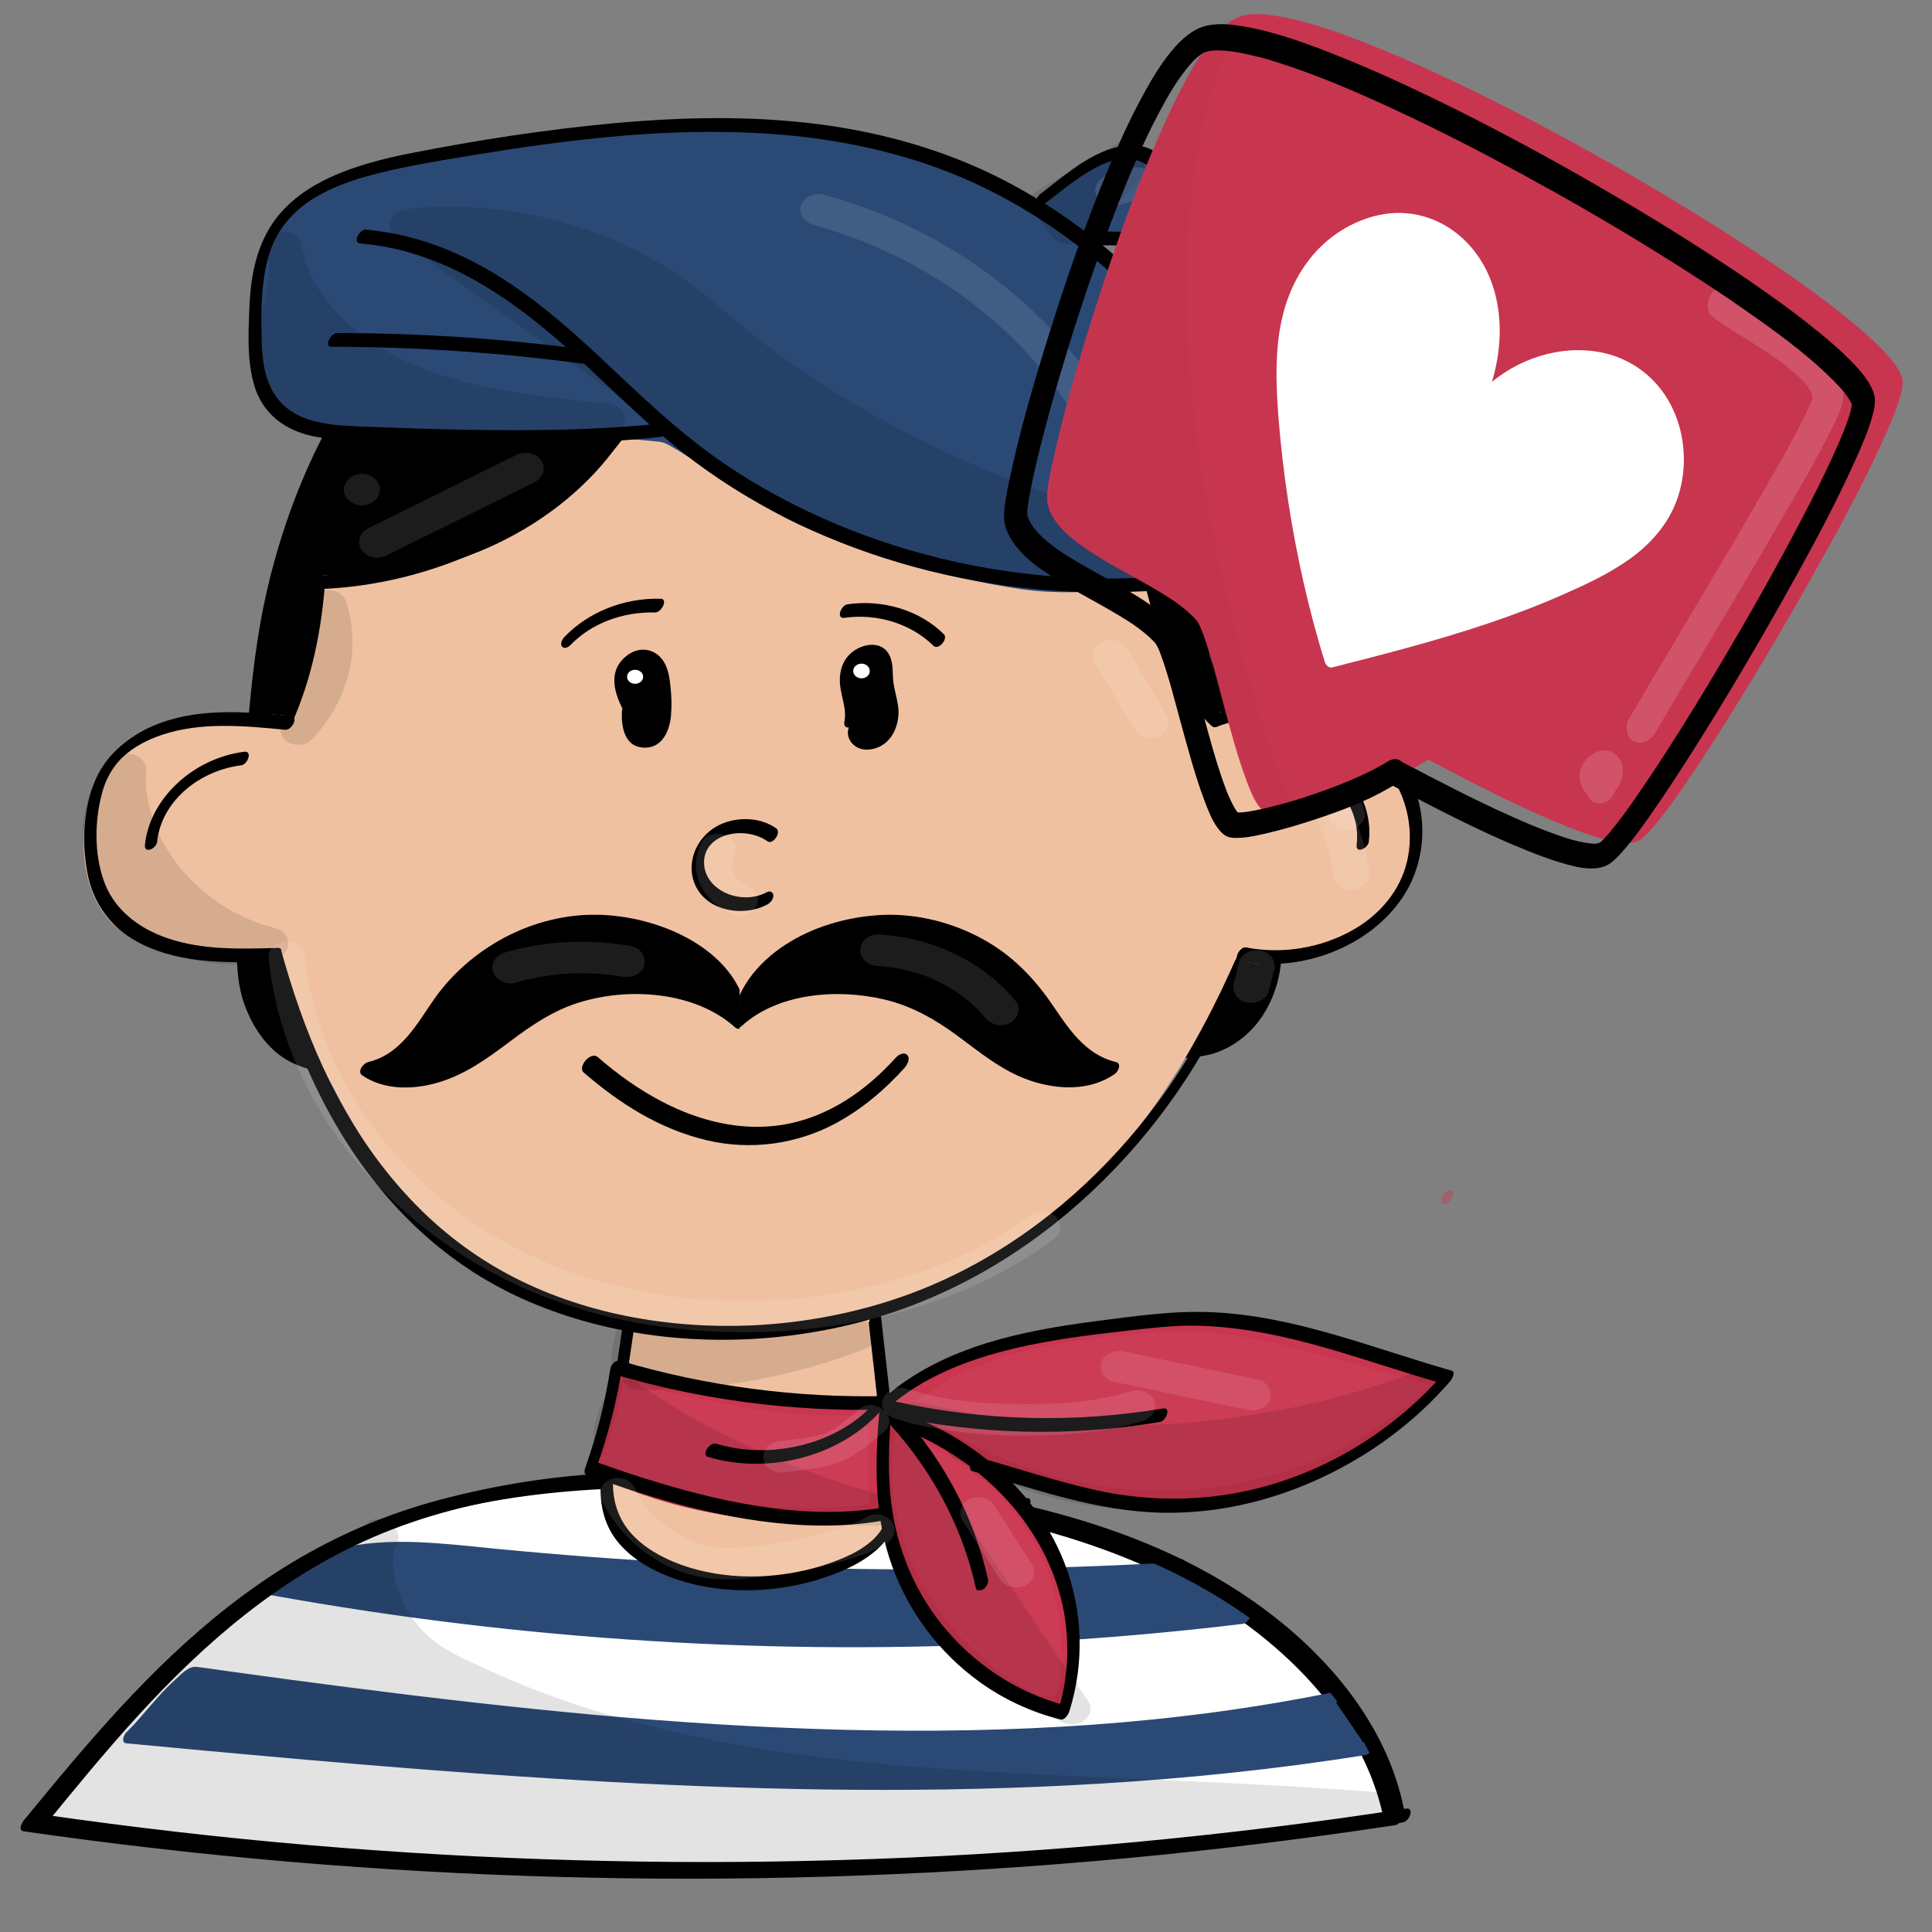 <?xml version="1.0" encoding="utf-8"?>
<!-- Generator: Adobe Adobe Illustrator 24.2.0, SVG Export Plug-In . SVG Version: 6.00 Build 0)  -->
<svg version="1.1" xmlns="http://www.w3.org/2000/svg" xmlns:xlink="http://www.w3.org/1999/xlink" x="0px" y="0px"
	 viewBox="0 0 170.08 170.08" style="enable-background:new 0 0 170.08 170.08;" xml:space="preserve">
<rect x="0" y="0" width="170.08" height="170.08" fill="#808080" stroke="none"/>
<style type="text/css">
	.st0{opacity:0.102;}
	.st1{fill:#FFFFFF;}
	.st2{fill:#2B4975;}
	.st3{fill:#F0C1A1;}
	.st4{fill:#CA354F;}
	.st5{fill:#FFFFFF;stroke:#FFFFFF;stroke-width:0.095;stroke-miterlimit:10;}
	.st6{opacity:0.4;}
	.st7{fill:#CC3C55;}
	.st8{fill:#1F3557;}
	.st9{fill:#1D3963;}
	.st10{clip-path:url(#SVGID_2_);}
	.st11{clip-path:url(#SVGID_4_);}
	.st12{opacity:0.11;}
	.st13{fill:#ADBECF;}
	.st14{fill:#F3C057;}
	.st15{fill:#F7D98D;}
	.st16{fill:#AEBFCE;}
	.st17{opacity:0.271;}
	.st18{fill:#3D4C5B;}
	.st19{fill:#ECC9AD;}
	.st20{opacity:0.161;}
	.st21{opacity:0.169;}
	.st22{fill:#F0F6FA;}
	.st23{opacity:0.149;}
	.st24{opacity:0.031;}
	.st25{stroke:#000000;stroke-width:0.069;stroke-miterlimit:10;}
	.st26{fill:#C8354F;}
	.st27{fill:#C93550;}
	.st28{fill:#6DB671;}
	.st29{fill:#6CB671;}
	.st30{fill:#D1DFEA;}
	.st31{fill:#D3E1ED;}
	.st32{fill:#C8354E;}
	.st33{fill:#F3C058;}
	.st34{fill:#C8AE9D;}
	.st35{opacity:0.078;}
	.st36{opacity:0.141;}
</style>
<g id="Ebene_4_5_">
</g>
<g id="Ebene_8_7_">
	<g class="st0">
		<g>
			<path class="st1" d="M31.37,20c0.59,0.42,1.17,0.85,1.76,1.27c0.37,0.27,0.74,0.45,1.24,0.45c0.43,0,0.94-0.17,1.24-0.45
				c0.59-0.56,0.75-1.62,0-2.17c-0.59-0.42-1.17-0.85-1.76-1.27c-0.37-0.27-0.74-0.45-1.24-0.45c-0.43,0-0.94,0.17-1.24,0.45
				C30.78,18.4,30.61,19.46,31.37,20L31.37,20z"/>
		</g>
	</g>
	<g id="Ebene_24">
		<g>
			<path class="st1" d="M122.42,159.97c-1.9-9.75-10.55-17.88-20.87-22.52c-10.32-4.63-22.16-6.21-33.82-6.86
				c-11.93-0.66-24.37-0.35-35.15,4.04c-13.09,5.33-21.94,15.86-30.21,25.97c39.83,5.73,80.84,5.54,120.6-0.56"/>
			<g>
				<path d="M122.95,159.57c-1.51-7.59-7.01-14.1-13.89-18.74c-7.93-5.35-17.7-8.11-27.48-9.54c-5.2-0.76-10.47-1.18-15.73-1.41
					c-5.22-0.23-10.47-0.24-15.67,0.21c-5.16,0.45-10.29,1.38-15.11,3.06c-4.42,1.54-8.51,3.68-12.24,6.27
					c-7.39,5.13-13.22,11.74-18.71,18.38c-0.68,0.82-1.35,1.64-2.03,2.46c-0.18,0.22-0.53,0.89,0.02,0.96
					c7.81,1.12,15.66,2.02,23.53,2.69c7.84,0.66,15.7,1.11,23.58,1.32c7.91,0.22,15.83,0.21,23.74-0.03
					c7.84-0.24,15.67-0.69,23.47-1.37c7.87-0.68,15.72-1.6,23.52-2.73c0.96-0.14,1.92-0.28,2.88-0.43c0.57-0.09,1.04-1.33,0.26-1.21
					c-7.75,1.19-15.55,2.15-23.38,2.89c-7.86,0.74-15.75,1.26-23.66,1.54c-7.83,0.28-15.67,0.35-23.51,0.18
					c-7.87-0.16-15.74-0.55-23.59-1.16c-7.84-0.61-15.66-1.45-23.44-2.51c-0.96-0.13-1.92-0.27-2.89-0.4
					c0.01,0.32,0.01,0.64,0.02,0.96c5.37-6.56,10.85-13.2,17.76-18.61c3.42-2.67,7.17-5.01,11.3-6.79
					c4.58-1.97,9.54-3.18,14.58-3.86c5.07-0.68,10.22-0.83,15.35-0.72c5.19,0.12,10.39,0.45,15.54,1.03
					c9.87,1.13,19.86,3.38,28.26,8.2c7.17,4.11,13.3,10.13,15.72,17.43c0.3,0.9,0.53,1.81,0.72,2.73c0.06,0.32,0.49,0.2,0.69,0.07
					C122.86,160.24,123.02,159.89,122.95,159.57L122.95,159.57z"/>
			</g>
		</g>
	</g>
	<g id="Ebene_23">
		<g>
			<path class="st2" d="M117.39,149.54c-32.39,6.66-67.69,2.33-100.55-2.22c-2.36,1.67-3.77,3.96-5.44,5.55
				c35.65,3.35,73.69,6.72,108.95,1.03"/>
			<g>
				<path class="st2" d="M117.52,148.94c-7.01,1.44-14.15,2.37-21.33,2.89c-7.26,0.52-14.56,0.63-21.85,0.45
					c-7.32-0.18-14.62-0.65-21.9-1.31c-7.27-0.66-14.52-1.5-21.75-2.43c-3.59-0.46-7.18-0.94-10.77-1.44
					c-0.87-0.12-1.74-0.26-2.62-0.36c-0.74-0.08-1.42,0.72-1.9,1.15c-1.1,0.99-2.01,2.11-2.96,3.2c-0.42,0.49-0.86,0.97-1.33,1.43
					c-0.2,0.19-0.5,0.9,0.02,0.95c14.17,1.33,28.36,2.63,42.59,3.4c14.29,0.77,28.64,1.02,42.93,0.16
					c7.9-0.47,15.77-1.28,23.56-2.53c0.56-0.09,1.03-1.32,0.26-1.19c-13.97,2.25-28.2,3.06-42.39,3.05
					c-14.29-0.01-28.56-0.85-42.79-1.99c-7.88-0.63-15.76-1.36-23.63-2.1c0.01,0.32,0.01,0.63,0.02,0.95
					c1.84-1.77,3.18-3.89,5.31-5.43c-0.14,0.05-0.27,0.1-0.41,0.15c13.1,1.82,26.23,3.54,39.44,4.6
					c13.14,1.05,26.38,1.46,39.54,0.52c7.3-0.52,14.56-1.45,21.7-2.91C117.82,150.02,118.28,148.78,117.52,148.94L117.52,148.94z"/>
			</g>
		</g>
		<g>
			<path class="st2" d="M102.96,138.21c-20.58,1.16-41.27,0.68-61.77-1.43c-5.93-0.61-12.78-1.07-16.96,2.98
				c28.06,5.07,56.95,5.93,85.29,2.54c-1.93-1.47-3.86-2.93-5.79-4.4"/>
			<g>
				<path class="st2" d="M103.24,137.55c-11.35,0.63-22.73,0.78-34.1,0.42c-5.68-0.18-11.36-0.48-17.03-0.9
					c-2.8-0.21-5.59-0.45-8.38-0.72c-2.33-0.23-4.65-0.5-7-0.59c-4.7-0.18-9.5,0.48-12.82,3.64c-0.25,0.24-0.53,0.94,0.02,1.04
					c10.99,1.98,22.12,3.33,33.32,4.02c11.1,0.69,22.25,0.73,33.36,0.13c6.27-0.34,12.53-0.88,18.76-1.63
					c0.55-0.07,1-0.95,0.56-1.28c-1.93-1.47-3.86-2.93-5.79-4.4c-0.48-0.36-1.37,0.86-0.83,1.26c1.93,1.47,3.86,2.93,5.79,4.4
					c0.19-0.43,0.37-0.86,0.56-1.28c-11.06,1.32-22.21,2-33.37,2.02c-11.13,0.03-22.27-0.59-33.3-1.85
					c-6.19-0.71-12.35-1.62-18.47-2.72c0.01,0.35,0.01,0.69,0.02,1.04c2.84-2.7,7.22-3.19,11.21-3.08c2.18,0.06,4.35,0.3,6.52,0.52
					c2.79,0.28,5.58,0.52,8.38,0.74c11.06,0.86,22.18,1.24,33.28,1.15c6.25-0.05,12.51-0.25,18.75-0.6
					c0.39-0.02,0.68-0.31,0.82-0.62C103.56,138.08,103.64,137.53,103.24,137.55L103.24,137.55z"/>
			</g>
		</g>
		<g>
			<g>
				<path d="M89.91,133.09c0.59,0,1.17-1.21,0.52-1.21C89.84,131.87,89.26,133.09,89.91,133.09L89.91,133.09z"/>
			</g>
		</g>
	</g>
	<g id="Ebene_24_Kopie">
		<g>
			<g>
				<path d="M123.61,159.33c-1.5-7.61-7-14.14-13.89-18.79c-7.92-5.35-17.7-8.1-27.49-9.52c-5.17-0.75-10.41-1.16-15.64-1.39
					c-5.17-0.23-10.35-0.23-15.5,0.23c-5.14,0.46-10.24,1.4-15.04,3.09c-4.38,1.54-8.42,3.68-12.1,6.25
					c-7.35,5.13-13.13,11.74-18.59,18.37c-0.67,0.82-1.34,1.63-2.01,2.45c-0.18,0.22-0.53,0.88,0.02,0.96
					c7.77,1.12,15.58,2.02,23.41,2.69c7.8,0.66,15.63,1.11,23.46,1.32c7.87,0.22,15.75,0.21,23.63-0.03
					c7.8-0.24,15.59-0.69,23.36-1.37c7.83-0.68,15.64-1.6,23.41-2.73c0.96-0.14,1.91-0.28,2.87-0.43c0.57-0.09,1.04-1.33,0.26-1.21
					c-7.71,1.19-15.47,2.15-23.26,2.89c-7.82,0.74-15.67,1.26-23.54,1.54c-7.79,0.28-15.6,0.35-23.39,0.18
					c-7.83-0.16-15.66-0.55-23.47-1.16c-7.8-0.61-15.58-1.45-23.32-2.51c-0.96-0.13-1.91-0.27-2.87-0.4
					c0.01,0.32,0.01,0.64,0.02,0.96c5.34-6.55,10.78-13.18,17.65-18.59c3.38-2.66,7.1-5,11.18-6.77c4.52-1.97,9.42-3.18,14.4-3.87
					c5.05-0.7,10.18-0.85,15.28-0.75c5.15,0.11,10.31,0.43,15.42,1.01c9.9,1.12,19.92,3.38,28.33,8.23
					c7.15,4.12,13.23,10.15,15.64,17.43c0.3,0.9,0.53,1.81,0.71,2.73c0.06,0.32,0.49,0.2,0.69,0.07
					C123.52,160,123.67,159.65,123.61,159.33L123.61,159.33z"/>
			</g>
		</g>
	</g>
	<g id="Ebene_4_4_">
		<g>
			<path d="M112.25,84.02c0,4.01-2.47,8.13-7.05,8.46c-29.4,2.11-47.16,7.24-77.51,1.1c-4.19-0.85-6.38-5.71-6.32-9.46
				c0.1-6.4-0.42-5.99,0-9.87c1.53-14.15,0.92-21.33,6.75-34.2c5.59-12.34,19.83-22.76,35.04-22.76c25.4,0,46.65,17.96,48.51,39.06"
				/>
			<g>
				<path d="M111.71,84.28c-0.03,3.49-2.04,7.27-6.46,7.6c-5.28,0.39-10.54,0.89-15.8,1.45c-9.38,1-18.75,2.16-28.2,2.47
					c-10.22,0.34-20.42-0.44-30.43-2.28c-1.21-0.22-2.54-0.36-3.68-0.79c-0.87-0.32-1.64-0.83-2.27-1.44
					c-1.33-1.28-2.15-2.93-2.59-4.61c-0.5-1.89-0.33-3.81-0.36-5.73c-0.02-1.21-0.11-2.42-0.15-3.63c-0.04-1.13,0.03-2.26,0.16-3.39
					c0.24-2.28,0.45-4.55,0.65-6.83c0.33-3.82,0.62-7.65,1.23-11.45c0.62-3.85,1.62-7.63,3.02-11.31c1.48-3.89,3.27-7.63,5.9-11.05
					c4.96-6.44,12.37-11.74,20.9-14.1c8.23-2.28,17.4-1.36,25.41,1.21c7.77,2.49,14.76,6.72,20.21,12.15
					c5.4,5.38,9.28,11.89,11,18.88c0.42,1.71,0.71,3.44,0.87,5.18c0.07,0.78,1.14-0.02,1.1-0.53c-0.66-7.37-3.66-14.49-8.47-20.56
					c-4.8-6.06-11.37-11.07-18.93-14.38c-3.83-1.67-7.92-2.91-12.13-3.65c-4.32-0.76-8.86-1.08-13.24-0.58
					c-9.17,1.05-17.47,5.62-23.57,11.56c-3.09,3.01-5.66,6.43-7.55,10.11c-2,3.9-3.5,8.08-4.55,12.25c-0.94,3.7-1.44,7.46-1.8,11.24
					c-0.42,4.34-0.8,8.68-1.21,13.01c-0.23,2.5,0.07,5,0.07,7.51c0,1.99-0.01,3.89,0.67,5.81c0.59,1.64,1.54,3.25,3.02,4.42
					c1.82,1.44,4.33,1.66,6.65,2.07c2.76,0.49,5.54,0.91,8.34,1.25c5.1,0.61,10.25,0.93,15.4,0.96c9.64,0.06,19.22-0.94,28.77-1.97
					c5.23-0.57,10.45-1.14,15.69-1.6c1.42-0.13,2.85-0.24,4.28-0.35c1.15-0.09,2.27-0.13,3.36-0.5c1.94-0.67,3.43-2.05,4.37-3.65
					c0.96-1.63,1.41-3.44,1.43-5.27c0-0.29-0.28-0.4-0.56-0.28C111.92,83.61,111.71,83.98,111.71,84.28L111.71,84.28z"/>
			</g>
		</g>
	</g>
	<g id="Ebene_5_6_">
		<g>
			<path class="st3" d="M76.76,116.38c0.48,4.52,0.96,9.03,1.43,13.55c0.17,1.63,0.32,3.35-0.52,4.81c-1.4,2.42-4.89,3.17-7.97,3.56
				c-4.52,0.57-9.78,0.73-12.93-2.16c-2.68-2.46-2.79-6.28-2.2-9.64c0.59-3.36,1.72-6.76,0.95-10.09
				c6.86,1.03,13.93,1.04,20.79,0.02"/>
			<g>
				<path class="st3" d="M76.21,116.65c0.48,4.52,0.96,9.03,1.43,13.55c0.18,1.75,0.43,3.79-1.03,5.2
					c-1.19,1.15-3.03,1.66-4.71,1.99c-1.85,0.36-3.78,0.57-5.68,0.63c-1.9,0.06-3.87-0.03-5.68-0.58c-1.77-0.54-3.29-1.52-4.28-2.92
					c-1.05-1.48-1.4-3.25-1.43-4.96c-0.07-4.56,2.23-8.95,1.22-13.53c-0.26,0.33-0.53,0.67-0.79,1c6.92,1.03,14,1.03,20.92,0.01
					c0.56-0.08,1.03-1.31,0.26-1.19c-6.83,1-13.83,0.99-20.66-0.03c-0.52-0.08-0.87,0.65-0.79,1c0.95,4.32-1.21,8.57-1.26,12.88
					c-0.02,1.82,0.29,3.67,1.25,5.31c0.9,1.54,2.44,2.74,4.27,3.41c3.65,1.33,8.04,0.92,11.83,0.27c1.88-0.32,3.81-0.85,5.31-1.93
					c1.69-1.22,2.43-2.99,2.48-4.87c0.03-1.2-0.15-2.41-0.28-3.61c-0.14-1.33-0.28-2.66-0.42-3.98c-0.29-2.72-0.58-5.45-0.86-8.17
					C77.22,115.34,76.16,116.14,76.21,116.65L76.21,116.65z"/>
			</g>
		</g>
	</g>
	<g id="Ebene_3_4_">
		<g>
			<path class="st3" d="M107.94,63.38c4.87-1.53,10.78-0.02,13.94,3.55c3.16,3.57,3.33,8.94,0.4,12.66
				c-2.93,3.72-8.73,5.51-13.7,4.22c-3.01,6.92-6.82,13.65-12.22,19.36c-5.41,5.7-12.52,10.34-20.69,12.34
				c-11.39,2.79-27.76-0.15-34.72-4.83c-7.04-4.74-16.73-26.8-16.73-26.8s-11.11,0.21-14.17-3.42c-3.06-3.63-2.85-11,0.66-14.31
				c2.55-2.41,8.36-3.1,14.52-2.52c2.18-4.44,2.91-8.02,3.19-12.37c13,1.23,26.37-7.29,29.49-18.37
				c16.1,18.96,43.19,17.09,43.19,17.09s0.41,11.44,6.51,13.54"/>
			<g>
				<path class="st3" d="M107.81,63.97c5.5-1.68,12.07,0.46,14.73,5.02c1.34,2.3,1.64,5.07,0.86,7.55
					c-0.77,2.45-2.66,4.45-5.19,5.69c-2.84,1.38-6.24,1.76-9.36,0.97c-0.32-0.08-0.66,0.37-0.74,0.57
					c-3.81,8.74-8.96,17.31-17.05,23.62c-3.74,2.92-8.05,5.33-12.78,6.83c-4.37,1.39-9,1.86-13.63,1.75
					c-4.68-0.11-9.38-0.76-13.86-1.95c-3.43-0.91-7.12-2.15-9.86-4.23c-2.11-1.6-3.67-3.8-5.1-5.86c-1.85-2.67-3.48-5.46-5.02-8.27
					c-2.15-3.93-4.14-7.93-5.95-11.99c-0.03-0.07-0.06-0.14-0.09-0.2c-0.04-0.09-0.13-0.21-0.27-0.21
					c-1.62,0.03-3.25-0.07-4.86-0.23c-2.69-0.27-5.67-0.71-7.92-2.1c-2.51-1.55-3.21-4.77-3.25-7.28c-0.04-2.63,0.63-5.95,3.17-7.67
					c1.56-1.05,3.64-1.49,5.56-1.73c2.57-0.33,5.2-0.27,7.77-0.03c0.35,0.03,0.63-0.33,0.74-0.57c1-2.06,1.82-4.18,2.36-6.37
					c0.51-2.07,0.76-4.18,0.9-6.3c-0.27,0.29-0.54,0.58-0.81,0.87c10.59,0.97,21.05-4.27,26.71-11.92c1.63-2.21,2.84-4.63,3.57-7.18
					c-0.33,0.21-0.67,0.41-1,0.62c5.5,6.45,13.07,11.28,21.68,14.1c5.8,1.9,11.99,2.96,18.18,3.13c1.17,0.03,2.36,0.05,3.53-0.03
					c-0.1-0.11-0.19-0.23-0.29-0.34c0.05,1.39,0.26,2.78,0.53,4.14c0.48,2.47,1.25,5.04,2.84,7.16c0.82,1.09,1.92,2.05,3.31,2.55
					c0.59,0.21,1.31-0.95,0.76-1.15c-2.54-0.9-3.9-3.24-4.74-5.38c-0.81-2.07-1.26-4.26-1.49-6.44c-0.05-0.47-0.09-0.93-0.11-1.4
					c0-0.13-0.09-0.36-0.29-0.34c-3.34,0.23-6.79-0.07-10.09-0.49c-7.49-0.97-14.79-3.21-21.14-6.83c-4.54-2.59-8.5-5.87-11.74-9.67
					c-0.37-0.44-0.93,0.36-1,0.62c-2.4,8.41-10.83,15.13-20.39,17.15c-2.72,0.57-5.52,0.75-8.31,0.5c-0.48-0.04-0.79,0.54-0.81,0.87
					c-0.13,2.02-0.38,4.03-0.87,6c-0.51,2.08-1.3,4.1-2.26,6.06c0.25-0.19,0.5-0.38,0.74-0.57c-2.43-0.22-4.88-0.27-7.31-0.03
					c-1.94,0.19-3.92,0.58-5.65,1.41c-3.2,1.53-4.65,4.73-5.04,7.76c-0.37,2.94,0.01,6.5,2.19,8.91c1.77,1.96,5.07,2.6,7.74,2.99
					c2.15,0.31,4.37,0.47,6.55,0.43c-0.09-0.07-0.18-0.14-0.27-0.21c1.56,3.55,3.29,7.04,5.12,10.49c1.54,2.9,3.15,5.77,4.96,8.55
					c1.53,2.36,3.19,4.77,5.33,6.76c2.32,2.15,5.55,3.46,8.69,4.46c4.36,1.39,8.98,2.21,13.6,2.53c4.63,0.32,9.41,0.17,13.91-0.9
					c4.93-1.17,9.5-3.31,13.53-6.03c8.67-5.85,14.49-14.22,18.68-22.92c0.53-1.11,1.04-2.23,1.54-3.36
					c-0.25,0.19-0.5,0.38-0.74,0.57c6.2,1.57,13.11-1.45,15.57-6.61c1.24-2.6,1.36-5.61,0.33-8.28c-1.02-2.64-3.17-4.8-6.01-6.07
					c-3.11-1.39-6.85-1.69-10.16-0.68c-0.34,0.11-0.6,0.4-0.66,0.71C107.36,63.71,107.46,64.08,107.81,63.97L107.81,63.97z"/>
			</g>
		</g>
	</g>
	<g id="Ebene_25_1_">
		<g>
			<path class="st4" d="M92.23,17.92c1.92-2.17,4.78-3.69,7.88-4.18"/>
			<g>
				<path class="st4" d="M92.27,17.9c0.73-0.82,1.59-1.55,2.55-2.17c1.01-0.64,2.12-1.16,3.29-1.52c0.63-0.19,1.28-0.35,1.94-0.45
					c0.03-0.01,0.06-0.04,0.09-0.04c-1.24,0.2-2.44,0.56-3.56,1.06c-1.07,0.48-2.08,1.08-2.96,1.8c-0.52,0.42-1.01,0.88-1.44,1.37
					C92.2,17.92,92.25,17.92,92.27,17.9L92.27,17.9z"/>
			</g>
		</g>
		<g>
			<path class="st2" d="M91.9,18.07c1.13-1.2,2.28-2.42,3.78-3.24c1.5-0.82,3.45-1.2,5.08-0.58c1.74,0.66,2.75,2.29,3.17,3.9
				c0.11,0.44,0.19,0.93-0.03,1.34c-0.34,0.61-1.2,0.83-1.97,0.92c-3.48,0.42-7.13-0.4-9.93-2.24"/>
			<g>
				<path class="st2" d="M92.18,18.42c1.21-1.29,2.47-2.66,4.24-3.39c1.65-0.68,3.65-0.68,5.07,0.41c0.64,0.49,1.12,1.16,1.45,1.84
					c0.22,0.46,0.87,1.72,0.43,2.16c-0.46,0.46-1.79,0.44-2.4,0.47c-0.94,0.04-1.88-0.01-2.81-0.15c-2.1-0.3-4.08-1.05-5.79-2.16
					c-0.48-0.31-1.27,0.82-0.76,1.15c1.82,1.18,3.97,1.95,6.21,2.25c1.11,0.15,2.23,0.17,3.34,0.08c0.96-0.08,1.97-0.23,2.67-0.86
					c1.52-1.36,0.38-3.8-0.73-5.11c-1.29-1.52-3.37-2.07-5.45-1.59c-2.6,0.61-4.41,2.46-6.05,4.21c-0.18,0.19-0.41,0.61-0.19,0.85
					C91.65,18.81,92.02,18.59,92.18,18.42L92.18,18.42z"/>
			</g>
		</g>
	</g>
	<g id="Ebene_2_2_">
		<g>
			<g>
				<path d="M111.65,58.81c-0.26-6.14-1.62-12.27-4.15-18c-2.47-5.6-6.07-10.87-11.04-15.06C91.78,21.8,86.09,18.87,79.95,17
					c-6.36-1.93-13.07-2.82-19.79-2.21c-6.76,0.62-13.34,2.7-18.89,6.13c-0.7,0.44-1.39,0.89-2.06,1.37
					c-0.25,0.18-0.49,0.57-0.38,0.86c0.11,0.3,0.45,0.22,0.68,0.07c5.18-3.7,11.51-6.03,18.1-6.96c6.6-0.93,13.28-0.33,19.66,1.35
					c6.11,1.61,11.88,4.26,16.71,7.91c5.05,3.82,8.86,8.74,11.52,14.06c2.77,5.54,4.39,11.53,4.91,17.55
					c0.06,0.74,0.11,1.47,0.14,2.21c0.01,0.29,0.27,0.41,0.56,0.28C111.42,59.49,111.66,59.1,111.65,58.81L111.65,58.81z"/>
			</g>
		</g>
		<g>
			<g>
				<path d="M107.17,63.96c5.46-2.07,12.38-0.13,15.34,4.38c1.47,2.25,1.95,4.99,1.35,7.52c-0.59,2.49-2.33,4.64-4.78,6.02
					c-2.76,1.56-6.15,2.15-9.37,1.53c-0.57-0.11-1.2,1.08-0.52,1.21c6.36,1.22,13.22-2.2,15.3-7.57c1.04-2.69,0.97-5.73-0.28-8.36
					c-1.23-2.61-3.55-4.68-6.53-5.79c-3.35-1.26-7.18-1.3-10.53-0.03C106.61,63.07,106.34,64.27,107.17,63.96L107.17,63.96z"/>
			</g>
		</g>
		<g>
			<g>
				<path d="M25.63,63.03c-3.51-0.33-7.18-0.67-10.6,0.32c-2.99,0.86-5.45,2.65-6.6,5.24c-1.12,2.52-1.23,5.55-0.75,8.2
					c0.49,2.71,2.1,5.03,4.89,6.37c3.47,1.68,7.54,1.61,11.39,1.5c0.59-0.02,1.16-1.23,0.52-1.21c-3.23,0.09-6.62,0.2-9.69-0.84
					c-2.72-0.92-4.82-2.65-5.67-5.12c-0.82-2.37-0.79-5.15-0.17-7.55c0.31-1.22,0.89-2.39,1.88-3.31c0.93-0.88,2.16-1.51,3.43-1.94
					c3.46-1.16,7.25-0.79,10.84-0.45C25.7,64.3,26.31,63.1,25.63,63.03L25.63,63.03z"/>
			</g>
		</g>
		<g>
			<g>
				<path d="M108.98,83.98c-2.45,6.65-6.31,12.92-11.45,18.28c-5.06,5.28-11.45,9.71-18.88,12.15c-7.24,2.38-15.26,2.96-22.84,1.57
					c-3.72-0.68-7.32-1.86-10.6-3.55c-3.45-1.77-6.46-4.1-9.01-6.79c-5.31-5.59-8.53-12.45-10.69-19.39
					c-0.27-0.86-0.52-1.72-0.76-2.59c-0.08-0.31-0.47-0.21-0.68-0.07c-0.27,0.19-0.46,0.56-0.38,0.86
					c1.97,7.16,4.89,14.29,9.87,20.3c2.4,2.89,5.29,5.52,8.65,7.58c3.2,1.97,6.8,3.4,10.57,4.33c7.57,1.87,15.81,1.66,23.31-0.37
					c7.76-2.1,14.53-6.23,20.03-11.4c5.62-5.28,9.95-11.63,12.83-18.37c0.35-0.82,0.68-1.64,0.98-2.47c0.08-0.22,0.13-0.6-0.22-0.65
					C109.39,83.36,109.06,83.75,108.98,83.98L108.98,83.98z"/>
			</g>
		</g>
		<g>
			<g>
				<path d="M107.63,62.91c-1.82-1.59-2.84-3.85-3.69-5.93c-0.82-2-1.47-4.05-2-6.12c-0.11-0.42-0.22-0.85-0.31-1.28
					c-0.02-0.09-0.15-0.22-0.27-0.21c-3.33,0.17-6.76-0.18-10.04-0.65c-7.47-1.08-14.73-3.38-21.07-7.02
					c-4.55-2.62-8.53-5.9-11.8-9.71c-0.32-0.37-0.85,0.22-0.95,0.46c-3.44,8.09-11.49,14.41-20.89,16.97
					c-2.67,0.73-5.45,1.15-8.25,1.24c-0.49,0.01-0.78,0.49-0.81,0.87c-0.3,4.09-1.1,8.22-2.81,12.05c-0.1,0.22-0.12,0.6,0.22,0.65
					c0.34,0.05,0.64-0.34,0.74-0.57c1.8-4.03,2.63-8.36,2.94-12.66c-0.27,0.29-0.54,0.58-0.81,0.87c10.4-0.3,20.34-5.16,26.41-12.5
					c1.74-2.11,3.17-4.4,4.21-6.84c-0.32,0.15-0.64,0.31-0.95,0.46c5.52,6.43,13.07,11.28,21.63,14.18
					c5.78,1.95,11.95,3.11,18.14,3.38c1.18,0.05,2.37,0.09,3.55,0.03c-0.09-0.07-0.18-0.14-0.27-0.21
					c0.79,3.58,1.96,7.24,3.81,10.52c0.61,1.08,1.33,2.16,2.31,3.02C107.18,64.34,108.04,63.27,107.63,62.91L107.63,62.91z"/>
			</g>
		</g>
		<g>
			<g>
				<path d="M76.49,116.52c0.47,4.21,0.94,8.43,1.41,12.64c0.2,1.78,0.75,3.94-0.36,5.58c-0.95,1.41-2.78,2.27-4.46,2.86
					c-3.91,1.37-8.46,1.62-12.47,0.37c-1.75-0.55-3.43-1.39-4.68-2.6c-1.39-1.34-1.97-2.99-1.97-4.78c0-2.25,0.51-4.52,0.84-6.75
					c0.35-2.38,0.7-4.75,1.05-7.13c0.13-0.86-0.98-0.33-1.07,0.24c-0.34,2.28-0.67,4.56-1.01,6.83c-0.32,2.14-0.73,4.29-0.88,6.45
					c-0.13,1.91,0.17,3.84,1.45,5.45c1.11,1.39,2.77,2.43,4.54,3.11c4.09,1.58,8.9,1.55,13.09,0.28c1.94-0.59,3.87-1.41,5.3-2.72
					c1.56-1.42,2.09-3.22,1.98-5.15c-0.14-2.48-0.53-4.97-0.81-7.44c-0.29-2.59-0.58-5.17-0.87-7.76
					C77.5,115.21,76.44,116.01,76.49,116.52L76.49,116.52z"/>
			</g>
		</g>
		<g>
			<g>
				<path d="M78.87,93.1c-2.57,2.84-5.91,5.29-10.1,5.94c-3.65,0.56-7.31-0.41-10.43-2.03c-2.09-1.08-3.98-2.44-5.7-3.94
					c-0.66-0.57-1.81,0.87-1.26,1.34c3.06,2.66,6.65,4.99,10.88,5.98c3.85,0.9,7.88,0.33,11.27-1.48c2.37-1.27,4.37-2.99,6.09-4.89
					c0.24-0.27,0.54-0.8,0.26-1.13C79.59,92.56,79.08,92.86,78.87,93.1L78.87,93.1z"/>
			</g>
		</g>
		<g>
			<g>
				<path d="M68.33,72.92c-1.32-0.93-3.19-1.04-4.71-0.43c-1.58,0.64-2.58,2.07-2.72,3.56c-0.14,1.44,0.55,2.88,2,3.62
					c1.42,0.72,3.24,0.7,4.64-0.04c0.3-0.16,0.56-0.49,0.54-0.81c-0.02-0.27-0.27-0.44-0.56-0.28c-2.32,1.24-5.53-0.19-5.54-2.6
					c-0.02-2.58,3.57-3.3,5.6-1.87C68.03,74.39,68.83,73.27,68.33,72.92L68.33,72.92z"/>
			</g>
		</g>
		<g>
			<path d="M74.87,63.45c0.21-0.85-0.03-1.72-0.22-2.57c-0.19-0.85-0.3-1.77,0.14-2.55c0.44-0.78,1.65-1.27,2.47-0.78
				c0.87,0.52,0.74,1.63,0.81,2.55c0.05,0.73,0.29,1.44,0.41,2.16c0.13,0.72,0.13,1.49-0.25,2.14c-0.38,0.65-1.23,1.14-2.04,0.98
				c-0.82-0.16-1.34-1.12-0.82-1.69"/>
			<g>
				<path d="M75.4,63.33c0.17-0.78,0.06-1.53-0.1-2.3c-0.15-0.7-0.39-1.46-0.22-2.17c0.13-0.56,0.7-1,1.39-0.89
					c0.68,0.11,0.92,0.7,0.99,1.23c0.08,0.61,0.05,1.22,0.16,1.83c0.13,0.75,0.39,1.48,0.4,2.24c0.01,0.65-0.2,1.35-1.04,1.5
					c-0.32,0.06-0.65,0-0.89-0.19c-0.1-0.08-0.2-0.19-0.26-0.3c-0.06-0.11-0.05-0.39-0.16-0.26c0.17-0.21,0.42-0.6,0.19-0.85
					c-0.21-0.23-0.6-0.03-0.75,0.16c-0.44,0.56-0.64,1.21-0.29,1.84c0.33,0.59,1,0.9,1.74,0.81c1.98-0.24,2.7-2.26,2.51-3.75
					c-0.11-0.88-0.42-1.72-0.46-2.61c-0.03-0.65-0.01-1.35-0.32-1.96c-0.74-1.44-2.73-0.95-3.63,0.09c-0.64,0.74-0.8,1.7-0.7,2.6
					c0.12,1.07,0.6,2.13,0.37,3.21c-0.05,0.25,0.06,0.53,0.4,0.48C75.08,63.99,75.34,63.6,75.4,63.33L75.4,63.33z"/>
			</g>
		</g>
		<g>
			<path d="M55.36,62.04c-0.43-0.83-0.88-1.71-0.76-2.61s1.04-1.79,2.07-1.64c1.12,0.17,1.58,1.33,1.73,2.32
				c0.16,1.05,0.2,2.11,0.12,3.17c-0.06,0.76-0.3,1.66-1.12,1.9c-0.72,0.21-1.52-0.25-1.85-0.86s-0.29-1.3-0.25-1.97"/>
			<g>
				<path d="M55.89,61.64c-0.41-0.78-1.57-2.97,0.13-3.25c1.39-0.23,1.78,1.5,1.89,2.34c0.09,0.71,0.12,1.43,0.1,2.15
					c-0.01,0.42,0.05,1.19-0.28,1.55c-0.43,0.46-1.24-0.01-1.54-0.37c-0.45-0.56-0.38-1.33-0.34-1.98c0.02-0.3-0.29-0.4-0.56-0.28
					c-0.33,0.14-0.52,0.51-0.54,0.81c-0.07,1.22,0.15,3.24,2.07,3.21c1.6-0.02,2.16-1.7,2.25-2.82c0.07-0.87,0.05-1.75-0.05-2.61
					c-0.07-0.67-0.17-1.35-0.49-1.97c-0.61-1.2-2.05-1.65-3.27-0.76c-1.75,1.28-1.25,3.2-0.43,4.78
					C55.16,63.06,56.13,62.09,55.89,61.64L55.89,61.64z"/>
			</g>
		</g>
		<g>
			<g>
				<path d="M58.17,52.71c-3.27-0.09-6.4,1.19-8.49,3.37c-0.18,0.19-0.41,0.61-0.19,0.85c0.22,0.24,0.58,0.02,0.75-0.16
					c1.81-1.89,4.6-2.93,7.41-2.85C58.24,53.94,58.83,52.73,58.17,52.71L58.17,52.71z"/>
			</g>
		</g>
		<g>
			<g>
				<path d="M83.1,55.84c-2.11-2.1-5.35-3.1-8.5-2.64c-0.56,0.08-1.03,1.3-0.26,1.19c2.88-0.42,5.9,0.54,7.82,2.45
					C82.61,57.3,83.49,56.23,83.1,55.84L83.1,55.84z"/>
			</g>
		</g>
		<g>
			<g>
				<path d="M21.49,66.18c-4.56,0.59-8.32,4.19-8.73,8.18c-0.09,0.86,1.01,0.34,1.07-0.24c0.35-3.44,3.51-6.24,7.41-6.75
					C21.8,67.3,22.27,66.08,21.49,66.18L21.49,66.18z"/>
			</g>
		</g>
		<g>
			<g>
				<path d="M111.99,66.28c4.31,0.49,7.92,4.24,7.44,8.07c-0.11,0.86,0.99,0.34,1.07-0.24c0.53-4.25-3.05-8.48-7.98-9.04
					C111.93,65,111.32,66.2,111.99,66.28L111.99,66.28z"/>
			</g>
		</g>
	</g>
	<g id="Ebene_8_10_">
		<ellipse class="st5" cx="75.84" cy="59.07" rx="0.68" ry="0.6"/>
		<ellipse class="st5" cx="55.91" cy="59.58" rx="0.66" ry="0.57"/>
		<g class="st6">
			<g>
				<path class="st4" d="M127.13,106c0.59,0,1.17-1.21,0.52-1.21C127.06,104.79,126.48,106,127.13,106L127.13,106z"/>
			</g>
		</g>
	</g>
	<g id="Ebene_20_2_">
		<g>
			<path class="st7" d="M77.13,124.52c-0.14,0.19-0.29,0.38-0.43,0.57c0.09-0.24,0.18-0.49,0.27-0.74c0.02,2.86,0.05,5.72,0.07,8.58
				c-8.48,1.2-17.42-0.2-24.9-3.9c1.18-2.64,1.98-5.41,2.36-8.22c7.66,1.88,14.12,3.54,22.44,3.17"/>
			<g>
				<path class="st4" d="M76.74,124.32c-0.14,0.19-0.29,0.38-0.43,0.57c0.29,0.08,0.58,0.16,0.88,0.24
					c0.09-0.24,0.18-0.49,0.27-0.74c-0.34,0.08-0.69,0.15-1.03,0.23c0.02,2.86,0.05,5.72,0.07,8.58c0.23-0.29,0.45-0.57,0.68-0.86
					c-8.43,1.17-17.22-0.22-24.65-3.88c0.03,0.2,0.07,0.41,0.1,0.61c1.2-2.69,2.01-5.51,2.41-8.38c-0.26,0.24-0.53,0.48-0.79,0.72
					c3.63,0.89,7.27,1.81,10.97,2.43c3.78,0.63,7.62,0.91,11.47,0.74c0.59-0.03,1.16-1.24,0.52-1.21
					c-3.85,0.16-7.68-0.11-11.47-0.74c-3.71-0.62-7.34-1.54-10.97-2.43c-0.38-0.09-0.76,0.49-0.79,0.72
					c-0.38,2.77-1.15,5.47-2.31,8.06c-0.08,0.17-0.13,0.5,0.1,0.61c5.88,2.89,12.64,4.41,19.39,4.35c1.93-0.02,3.85-0.16,5.76-0.43
					c0.4-0.06,0.68-0.55,0.68-0.86c-0.02-2.86-0.05-5.72-0.07-8.58c-0.01-0.7-0.9-0.12-1.03,0.23c-0.09,0.24-0.18,0.49-0.27,0.74
					c-0.08,0.21-0.13,0.53,0.16,0.63c0.3,0.1,0.58-0.21,0.72-0.39c0.14-0.19,0.29-0.38,0.43-0.57c0.15-0.19,0.27-0.63-0.01-0.77
					C77.2,123.79,76.88,124.13,76.74,124.32L76.74,124.32z"/>
			</g>
		</g>
		<g>
			<path class="st7" d="M78.77,124.91c9.7,4.12,16.48,11.35,14.98,23.12c-0.08,0.64-0.21,1.36-0.82,1.72
				c-0.81,0.49-1.9,0.07-2.73-0.38c-9.12-5.02-13.99-15.27-11.62-24.45"/>
			<g>
				<path class="st4" d="M78.39,125.48c3.61,1.54,6.98,3.56,9.6,6.24c2.67,2.72,4.39,6.01,5.08,9.54c0.39,2.02,0.43,4.1,0.24,6.14
					c-0.04,0.47-0.07,0.97-0.21,1.43c-0.17,0.57-0.76,0.59-1.34,0.44c-1.12-0.27-2.17-1.04-3.07-1.65
					c-3.63-2.45-6.45-5.82-8.17-9.53c-1.95-4.2-2.53-8.86-1.4-13.3c0.06-0.25-0.07-0.53-0.4-0.48c-0.35,0.05-0.59,0.44-0.66,0.71
					c-2.14,8.43,1.55,17.66,9.11,23.2c0.96,0.71,2.01,1.43,3.13,1.94c1.13,0.51,2.4,0.59,3.26-0.36c0.8-0.89,0.8-2.19,0.88-3.26
					c0.09-1.14,0.11-2.28,0.03-3.42c-0.26-3.9-1.61-7.71-4.19-10.91c-2.79-3.47-6.79-6.04-11.12-7.89
					C78.58,124.09,77.84,125.25,78.39,125.48L78.39,125.48z"/>
			</g>
		</g>
		<g>
			<path class="st7" d="M78.71,123.55c13.63-8.88,33.6-9.53,47.95-1.56"/>
			<g>
				<path class="st4" d="M78.86,124.01c5.27-3.41,11.51-5.58,17.98-6.49c6.44-0.91,13.13-0.55,19.39,1.07
					c3.54,0.91,6.93,2.26,10.05,3.98c0.52,0.29,1.29-0.85,0.76-1.15c-5.66-3.13-12.21-4.96-18.89-5.46
					c-6.65-0.5-13.45,0.3-19.68,2.38c-3.54,1.18-6.87,2.77-9.91,4.74C78.03,123.43,78.06,124.53,78.86,124.01L78.86,124.01z"/>
			</g>
		</g>
		<g>
			<path class="st7" d="M79.77,124.04c6.39,5.35,15.41,8.24,24.26,7.75c8.85-0.48,17.38-4.33,22.96-10.34
				c-11.16-2.6-16-5.27-24.63-4.76c-8.8,0.51-17.33,1.9-23.11,7.26"/>
			<g>
				<path class="st4" d="M79.3,124.54c5.16,4.3,11.9,7.04,19,7.74c6.97,0.69,14.08-0.73,20.11-3.84c3.37-1.74,6.39-3.99,8.86-6.64
					c0.22-0.24,0.48-0.83-0.02-0.95c-3.6-0.84-7.12-1.87-10.67-2.85c-2.74-0.76-5.51-1.47-8.37-1.78c-3.21-0.35-6.43-0.13-9.63,0.18
					c-3.46,0.34-6.92,0.88-10.2,1.93c-3.57,1.14-6.79,2.87-9.42,5.28c-0.2,0.18-0.4,0.62-0.19,0.85c0.23,0.25,0.57,0.01,0.75-0.16
					c4.67-4.3,11.43-5.92,17.97-6.63c3.18-0.34,6.41-0.59,9.6-0.3c2.8,0.25,5.51,0.9,8.19,1.63c3.81,1.04,7.59,2.16,11.45,3.06
					c-0.01-0.32-0.01-0.63-0.02-0.95c-4.24,4.54-10.17,7.8-16.67,9.26c-6.64,1.5-13.74,0.99-20.06-1.32
					c-3.59-1.31-6.92-3.17-9.73-5.52C79.73,123.12,78.88,124.19,79.3,124.54L79.3,124.54z"/>
			</g>
		</g>
		<g>
			<path class="st2" d="M117.16,51.1c-6.73-2.77-16.35,0.88-24.48,0.44c-4.98-0.27-17.02-3.17-23.74-6.83
				c-3.76-2.06-9.47-6.3-10.4-6.4c-11.65-1.24-17.21-0.36-26-0.55c-2.76-0.06-5.45,0-7.31-1.79c-2.05-1.98-2.31-5.39-2.11-8.05
				c0.26-3.44-0.27-8.05,3.14-9.78c4.02-2.04,7.81-3.17,12.17-4.06c13.22-2.68,27.41-3.92,40.33-0.29
				c9.41,2.65,17.42,8.12,23.83,14.68s9.7,13.97,14.8,22.24"/>
			<g>
				<path class="st2" d="M117.54,50.52c-3.33-1.35-7.1-1.19-10.66-0.82c-3.95,0.41-7.87,1.18-11.85,1.26
					c-2.85,0.06-5.65-0.41-8.41-0.99c-3.4-0.72-6.75-1.63-10-2.75c-3.07-1.05-6.03-2.3-8.75-3.93c-2.6-1.57-5.03-3.34-7.63-4.91
					c-0.33-0.2-0.67-0.42-1.04-0.56c-0.65-0.26-1.46-0.23-2.15-0.29c-2.05-0.19-4.1-0.33-6.15-0.41c-3.36-0.13-6.72-0.08-10.07-0.01
					c-3.39,0.08-6.8,0.17-10.19-0.01c-1.83-0.09-3.7-0.42-4.97-1.67c-1.17-1.16-1.68-2.73-1.9-4.23c-0.22-1.52-0.09-3.03-0.02-4.56
					c0.06-1.41,0.06-2.83,0.29-4.23c0.2-1.18,0.56-2.47,1.61-3.31c0.7-0.56,1.65-0.92,2.48-1.29c0.93-0.42,1.88-0.8,2.85-1.15
					c4-1.44,8.28-2.23,12.52-2.94c4.42-0.74,8.88-1.28,13.37-1.48c8.67-0.4,17.61,0.42,25.63,3.5c7.25,2.78,13.54,7.22,18.77,12.38
					c5.44,5.37,9.03,11.74,12.69,18.09c0.97,1.68,1.95,3.36,2.97,5.01c0.3,0.49,1.22-0.54,0.94-1c-4.01-6.51-7.29-13.42-12.27-19.43
					c-4.69-5.66-10.84-10.66-17.78-14.17c-7.51-3.8-16.08-5.48-24.71-5.66c-4.54-0.1-9.08,0.2-13.57,0.74
					c-4.47,0.54-8.96,1.28-13.32,2.32c-2.02,0.48-4,1.07-5.92,1.8c-0.99,0.38-1.97,0.79-2.93,1.24c-0.82,0.39-1.63,0.76-2.29,1.35
					c-2.32,2.06-2.32,5.28-2.41,7.97c-0.1,3.01-0.5,6.2,1.19,8.97c0.87,1.42,2.31,2.35,4.1,2.72c1.83,0.38,3.8,0.31,5.67,0.33
					c3.27,0.03,6.55-0.09,9.82-0.14c3.74-0.05,7.47,0.03,11.19,0.32c1.14,0.09,2.28,0.19,3.42,0.31c0.33,0.04,0.55,0.14,0.91,0.34
					c1.11,0.62,2.15,1.34,3.2,2.03c2.66,1.76,5.3,3.58,8.25,4.95c3.16,1.47,6.53,2.6,9.94,3.55c3.09,0.87,6.25,1.62,9.45,2.09
					c3.32,0.49,6.62,0.29,9.94-0.11c3.94-0.48,7.92-1.25,11.92-1.09c1.76,0.07,3.5,0.35,5.1,1
					C117.35,51.9,118.09,50.75,117.54,50.52L117.54,50.52z"/>
			</g>
		</g>
		<g>
			<path class="st8" d="M112.39,50.61c1.92-0.74,4.37-0.2,5.66,1.24c1.29,1.44,1.28,3.65-0.01,5.09c-1.29,1.44-3.87,2.29-5.78,1.54
				c0-3.96-0.76-4.42-1.16-7.49"/>
			<g>
				<path class="st9" d="M112.4,51.16c2.73-1,5.98,0.78,6.06,3.36c0.04,1.21-0.59,2.25-1.75,2.91c-1.18,0.67-2.74,0.97-4.08,0.48
					c0.06,0.1,0.11,0.21,0.17,0.31c0-1.38-0.11-2.76-0.43-4.11c-0.27-1.13-0.58-2.24-0.73-3.38c-0.1-0.78-1.16,0.02-1.1,0.53
					c0.15,1.17,0.44,2.3,0.72,3.45c0.33,1.34,0.43,2.68,0.43,4.05c0,0.1,0.05,0.26,0.17,0.31c2.61,0.96,5.82-0.47,7.04-2.58
					c1.27-2.2,0.62-5.12-2.03-6.29c-1.42-0.63-3.05-0.65-4.51-0.12C111.84,50.26,111.57,51.46,112.4,51.16L112.4,51.16z"/>
			</g>
		</g>
	</g>
	<g id="Ebene_18_1_">
		<g>
			<g>
				<path d="M109.85,60.18c1.25-0.32,2.6-0.37,3.88-0.52c1.3-0.15,2.78-0.27,3.95-0.84c1.42-0.69,2.34-2.22,2.52-3.6
					c0.2-1.51-0.46-2.93-1.75-3.95c-3.15-2.5-7.6-1.68-11.38-1.08c-3.79,0.6-7.64,0.84-11.48,0.71c-7.66-0.25-15.24-1.91-22.14-4.83
					c-3.42-1.45-6.68-3.2-9.67-5.24c-3.34-2.27-6.25-4.95-9.12-7.65c-5.49-5.19-11.41-10.77-19.57-12.53
					c-0.95-0.2-1.91-0.34-2.87-0.43c-0.59-0.05-1.19,1.16-0.52,1.21c8.07,0.68,14.41,5.66,19.72,10.58
					c2.89,2.68,5.67,5.46,8.81,7.92c2.74,2.15,5.74,4.04,8.92,5.65c6.36,3.21,13.46,5.3,20.74,6.15c3.65,0.42,7.35,0.53,11.02,0.3
					c1.84-0.11,3.67-0.31,5.48-0.58c2.18-0.33,4.37-0.8,6.6-0.67c1.7,0.1,3.43,0.6,4.69,1.63c1.24,1.01,1.84,2.53,1.22,3.96
					c-0.24,0.54-0.68,1.1-1.27,1.38c-0.52,0.25-1.14,0.36-1.71,0.46c-1.4,0.25-2.82,0.35-4.23,0.52c-0.53,0.06-1.06,0.13-1.57,0.26
					c-0.34,0.09-0.6,0.41-0.66,0.71C109.4,59.93,109.5,60.27,109.85,60.18L109.85,60.18z"/>
			</g>
		</g>
		<g>
			<g>
				<path d="M51.74,30.8c-7.3-0.98-14.68-1.48-22.06-1.48c-0.59,0-1.17,1.21-0.52,1.21c7.38,0,14.76,0.5,22.06,1.48
					C51.8,32.09,52.42,30.89,51.74,30.8L51.74,30.8z"/>
			</g>
		</g>
		<g>
			<g>
				<path d="M58.46,37.25c-5.82,0.64-11.71,0.68-17.57,0.58c-2.84-0.05-5.69-0.15-8.53-0.26c-2.52-0.1-5.51-0.14-7.37-1.88
					c-1.69-1.57-1.92-3.88-1.96-5.93c-0.05-2.37-0.05-4.81,0.59-7.13c0.6-2.16,1.99-3.97,4.1-5.23c2-1.2,4.35-1.89,6.68-2.41
					c2.63-0.59,5.31-1.02,7.98-1.45c2.94-0.48,5.9-0.91,8.86-1.24c5.85-0.66,11.79-0.94,17.68-0.43c5.73,0.49,11.36,1.78,16.49,4.08
					c4.8,2.16,9.1,5.11,12.86,8.49c8.25,7.42,13.75,16.71,18.78,25.97c0.64,1.17,1.27,2.35,1.9,3.52c0.15,0.28,0.62-0.02,0.75-0.16
					c0.23-0.23,0.34-0.56,0.19-0.85c-5.22-9.7-10.55-19.6-18.77-27.69c-3.68-3.62-7.9-6.86-12.67-9.33
					c-5.03-2.61-10.63-4.23-16.42-4.97c-5.95-0.76-12.01-0.63-17.98-0.08c-6.01,0.55-12.01,1.48-17.91,2.64
					c-4.82,0.95-10,2.55-12.43,6.62c-1.33,2.23-1.68,4.75-1.77,7.23c-0.08,2.2-0.19,4.53,0.47,6.68c0.69,2.23,2.43,3.77,5.01,4.35
					c1.31,0.29,2.67,0.36,4.01,0.41c1.48,0.06,2.97,0.12,4.45,0.17c6.04,0.19,12.11,0.27,18.14-0.13c1.38-0.09,2.77-0.21,4.15-0.36
					C58.76,38.38,59.24,37.16,58.46,37.25L58.46,37.25z"/>
			</g>
		</g>
		<g>
			<g>
				<path d="M91.9,17.99c1.26-0.95,2.45-1.98,3.82-2.81c1.21-0.74,2.92-1.54,4.43-1.05c1.42,0.46,2.29,1.75,2.98,2.85
					c0.65,1.04,1.92,3.31-0.36,3.46c-1.1,0.07-2.23-0.01-3.33-0.03c-1.19-0.02-2.37-0.03-3.56-0.05c-0.59-0.01-1.18,1.2-0.52,1.21
					c1.26,0.02,2.52,0.03,3.78,0.05c1.12,0.02,2.28,0.11,3.4,0.01c2.09-0.19,3-2.16,2.51-3.78c-0.27-0.88-0.84-1.73-1.38-2.51
					c-0.46-0.67-1-1.3-1.69-1.81c-1.47-1.08-3.35-0.84-4.96-0.14c-2.05,0.89-3.69,2.37-5.4,3.66c-0.25,0.19-0.49,0.56-0.38,0.86
					C91.33,18.22,91.68,18.16,91.9,17.99L91.9,17.99z"/>
			</g>
		</g>
	</g>
	<g id="Ebene_19_1_">
		<g>
			<g>
				<path d="M77.55,124.07c0.59,0,1.17-1.21,0.52-1.21C77.48,122.86,76.9,124.07,77.55,124.07L77.55,124.07z"/>
			</g>
		</g>
		<g>
			<g>
				<path d="M78.1,122.9c-7.96,0.18-15.93-0.86-23.46-3.1c-0.45-0.13-0.86,0.34-0.91,0.69c-0.46,2.96-1.19,5.88-2.21,8.73
					c-0.06,0.16-0.15,0.52,0.1,0.61c6.49,2.32,13.42,4.39,20.51,4.47c1.92,0.02,3.84-0.12,5.72-0.46c0.56-0.1,1.02-1.33,0.26-1.19
					c-6.77,1.22-13.87-0.23-20.28-2.17c-1.84-0.55-3.65-1.16-5.45-1.81c0.03,0.2,0.07,0.41,0.1,0.61c1.06-2.96,1.84-5.98,2.31-9.04
					c-0.3,0.23-0.61,0.46-0.91,0.69c7.62,2.26,15.65,3.34,23.7,3.17C78.17,124.1,78.74,122.88,78.1,122.9L78.1,122.9z"/>
			</g>
		</g>
		<g>
			<g>
				<path d="M78.12,123.97c4.49-3.97,10.78-5.45,16.91-6.31c1.58-0.22,3.17-0.4,4.76-0.58c1.73-0.19,3.45-0.39,5.2-0.38
					c3.56,0.03,7.07,0.7,10.47,1.61c3.9,1.05,7.68,2.4,11.56,3.5c0.03-0.31,0.07-0.61,0.1-0.92c-3.7,4.25-8.72,7.72-14.48,9.58
					c-5.3,1.72-10.98,1.9-16.45,0.65c-3.33-0.76-6.56-1.84-9.83-2.76c-0.61-0.17-1.31,0.99-0.76,1.15
					c5.51,1.56,10.95,3.57,16.82,3.66c6.35,0.1,12.45-1.88,17.59-5.07c2.91-1.81,5.5-4.03,7.67-6.52c0.12-0.14,0.51-0.8,0.1-0.92
					c-6.91-1.96-13.69-4.8-21.05-5.14c-3.46-0.16-6.95,0.36-10.36,0.8c-3.21,0.42-6.42,0.96-9.49,1.91
					c-3.37,1.04-6.52,2.59-9.05,4.82c-0.23,0.21-0.5,0.55-0.38,0.86C77.55,124.18,77.91,124.16,78.12,123.97L78.12,123.97z"/>
			</g>
		</g>
		<g>
			<g>
				<path d="M78.26,124.58c7.79,1.74,15.96,1.93,23.85,0.6c0.56-0.09,1.02-1.32,0.26-1.19c-7.8,1.32-15.89,1.1-23.59-0.62
					C78.22,123.25,77.58,124.43,78.26,124.58L78.26,124.58z"/>
			</g>
		</g>
		<g>
			<g>
				<path d="M78.62,125.47c8.54,3.04,14.59,10.13,15.27,18.17c0.21,2.44-0.07,4.88-0.81,7.23c0.26-0.24,0.53-0.48,0.79-0.72
					c-4.46-1.14-8.25-3.79-10.91-7.08c-2.75-3.4-4.22-7.45-4.59-11.58c-0.23-2.59-0.09-5.19,0.14-7.78
					c-0.34,0.26-0.68,0.51-1.02,0.77c4.27,4.38,7.18,9.68,8.42,15.33c0.07,0.31,0.48,0.2,0.68,0.07c0.28-0.2,0.45-0.55,0.38-0.86
					c-1.25-5.71-4.21-11.11-8.53-15.54c-0.45-0.47-0.99,0.47-1.02,0.77c-0.42,4.56-0.48,9.22,1.12,13.63
					c1.44,3.97,4.08,7.6,7.78,10.25c2.08,1.48,4.45,2.59,7.03,3.24c0.4,0.1,0.72-0.5,0.79-0.72c1.34-4.27,1.19-8.89-0.44-13.08
					c-1.49-3.82-4.2-7.2-7.75-9.79c-1.98-1.44-4.2-2.6-6.58-3.45C78.79,124.11,78.07,125.27,78.62,125.47L78.62,125.47z"/>
			</g>
		</g>
		<g>
			<g>
				<path d="M76.89,123.6c-3.18,3.53-8.98,4.95-13.83,3.5c-0.61-0.18-1.31,0.98-0.76,1.15c5.4,1.61,11.63-0.06,15.15-3.96
					c0.18-0.2,0.41-0.61,0.19-0.85C77.42,123.21,77.05,123.42,76.89,123.6L76.89,123.6z"/>
			</g>
		</g>
	</g>
	<g id="Ebene_27_Kopie">
		<g>
			<g>
				<g>
					<defs>
						<rect id="SVGID_1_" x="31.69" y="80.53" width="33.42" height="15.2"/>
					</defs>
					<clipPath id="SVGID_2_">
						<use xlink:href="#SVGID_1_"  style="overflow:visible;"/>
					</clipPath>
					<g class="st10">
						<path d="M65.19,89.96c-3.96-3.67-11.26-3.89-16.31-1.45c-2.81,1.36-4.95,3.57-7.65,5.1c-2.69,1.53-6.5,2.25-8.99,0.48
							c3.43-0.78,4.94-4.15,6.92-6.71c3.11-4.02,8.68-6.66,14.21-6.2c5.53,0.46,11.05,3.51,11.82,8.31"/>
						<g>
							<path d="M65.66,89.46c-3.17-2.89-8.08-3.65-12.45-2.88c-2.42,0.43-4.6,1.37-6.56,2.68c-2.1,1.41-3.95,3.17-6.31,4.26
								c-2.37,1.1-5.47,1.54-7.71-0.01c-0.17,0.39-0.34,0.78-0.51,1.17c2.66-0.64,4.3-2.65,5.67-4.6c0.72-1.02,1.38-2.09,2.22-3.04
								c0.91-1.04,1.98-1.95,3.19-2.73c2.37-1.53,5.3-2.5,8.26-2.57c2.82-0.07,5.7,0.61,8.11,1.88c2.64,1.39,4.64,3.56,5.11,6.27
								c0.05,0.32,0.49,0.2,0.68,0.07c0.29-0.2,0.43-0.54,0.38-0.86c-0.86-5.05-6.65-8.07-12.08-8.52
								c-6.23-0.52-12.06,2.7-15.3,7.18c-1.54,2.13-2.92,5.01-5.96,5.74c-0.45,0.11-0.97,0.85-0.51,1.17
								c1.88,1.29,4.41,1.28,6.6,0.65c2.48-0.71,4.46-2.18,6.41-3.64c1.94-1.45,3.91-2.81,6.36-3.51c2.19-0.63,4.54-0.82,6.83-0.53
								c2.49,0.31,4.9,1.23,6.65,2.83C65.2,90.9,66.06,89.83,65.66,89.46L65.66,89.46z"/>
						</g>
					</g>
				</g>
			</g>
			<g>
				<g>
					<defs>
						<rect id="SVGID_3_" x="65.11" y="80.53" width="33.42" height="15.2"/>
					</defs>
					<clipPath id="SVGID_4_">
						<use xlink:href="#SVGID_3_"  style="overflow:visible;"/>
					</clipPath>
					<g class="st11">
						<path d="M65.03,89.96c3.96-3.67,11.26-3.89,16.31-1.45c2.81,1.36,4.95,3.57,7.65,5.1c2.69,1.53,6.5,2.25,8.99,0.48
							c-3.43-0.78-4.94-4.15-6.92-6.71c-3.11-4.02-8.68-6.66-14.21-6.2c-5.53,0.46-11.05,3.51-11.82,8.31"/>
						<g>
							<path d="M65.31,90.31c3.14-2.86,8.32-3.31,12.51-2.33c2.44,0.57,4.5,1.76,6.41,3.16c2.01,1.47,3.95,3.13,6.44,3.98
								c2.47,0.84,5.28,0.93,7.45-0.56c0.31-0.21,0.67-0.93,0.11-1.07c-2.76-0.66-4.24-3.08-5.61-5.07c-1.58-2.3-3.47-4.3-6.09-5.74
								c-2.58-1.42-5.66-2.25-8.73-2.14c-2.87,0.11-5.77,0.9-8.15,2.31c-2.67,1.58-4.68,3.94-5.17,6.77
								c-0.04,0.25,0.06,0.53,0.4,0.48c0.33-0.05,0.62-0.45,0.66-0.71c0.83-4.83,6.82-7.53,11.99-7.63
								c2.98-0.06,5.89,0.76,8.38,2.16c2.49,1.4,4.25,3.32,5.76,5.51c1.48,2.16,3.05,4.57,6.03,5.28c0.04-0.36,0.07-0.71,0.11-1.07
								c-1.98,1.36-4.81,0.98-6.95,0.13c-2.41-0.96-4.3-2.65-6.32-4.09c-1.95-1.39-4.06-2.44-6.52-2.97
								c-2.19-0.47-4.51-0.53-6.72-0.16c-2.51,0.43-4.79,1.47-6.56,3.08c-0.2,0.18-0.4,0.62-0.19,0.85
								C64.79,90.71,65.13,90.47,65.31,90.31L65.31,90.31z"/>
						</g>
					</g>
				</g>
			</g>
		</g>
	</g>
	<g id="Ebene_28">
		<g class="st12">
			<path d="M11.25,67.73c-0.37,6.77,5.1,13.44,12.57,15.32c-4.43,1.26-9.69-0.13-12.57-3.32c-2.89-3.19-3.21-7.97-0.77-11.44"/>
			<g>
				<path d="M9.65,67.73c-0.29,5.78,3.27,11.38,8.69,14.6c1.54,0.91,3.26,1.61,5.04,2.06c0-0.89,0-1.79,0-2.68
					c-0.4,0.11-0.8,0.2-1.21,0.27c-0.19,0.03-0.38,0.06-0.57,0.09c0.24-0.03-0.32,0.02-0.4,0.03c-0.41,0.03-0.83,0.03-1.24,0.02
					c-0.19-0.01-0.39-0.02-0.58-0.03c-0.11-0.01-0.22-0.02-0.33-0.03c0.22,0.02-0.07-0.01-0.15-0.02c-0.82-0.12-1.63-0.31-2.4-0.57
					c-0.03-0.01-0.34-0.12-0.19-0.07c0.13,0.05-0.12-0.05-0.11-0.05c-0.2-0.08-0.4-0.17-0.6-0.26c-0.39-0.18-0.77-0.38-1.14-0.6
					c-1.17-0.7-2.24-1.76-2.96-2.98c-0.7-1.19-1.07-2.62-1.07-4c0-1.61,0.46-3.13,1.42-4.52c0.44-0.64,0.16-1.53-0.57-1.9
					c-0.75-0.38-1.73-0.15-2.18,0.5c-2.21,3.2-2.4,7.24-0.71,10.65c1.61,3.25,5.08,5.6,9.02,6.36c2.25,0.44,4.62,0.4,6.83-0.21
					c1.49-0.41,1.54-2.29,0-2.68c-0.34-0.09-0.68-0.18-1.02-0.29c-0.16-0.05-0.31-0.1-0.46-0.15c-0.17-0.06-0.03-0.01,0,0
					c-0.1-0.04-0.2-0.08-0.3-0.12c-0.67-0.27-1.32-0.57-1.95-0.91c-0.3-0.16-0.6-0.34-0.89-0.52c-0.36-0.23-0.33-0.21-0.65-0.44
					c-0.57-0.41-1.11-0.85-1.62-1.32c-1-0.92-1.68-1.72-2.44-2.89c-0.18-0.27-0.34-0.55-0.5-0.83c-0.07-0.13-0.14-0.26-0.21-0.39
					c-0.03-0.07-0.07-0.13-0.1-0.2c-0.11-0.22,0.07,0.16-0.03-0.06c-0.28-0.6-0.52-1.21-0.71-1.83c-0.11-0.35-0.2-0.69-0.28-1.05
					c-0.04-0.16-0.07-0.33-0.1-0.49c0,0-0.04-0.23-0.02-0.1c0.02,0.12-0.02-0.15-0.02-0.17c-0.1-0.74-0.12-1.48-0.08-2.22
					c0.04-0.75-0.76-1.39-1.59-1.39C10.35,66.35,9.69,66.98,9.65,67.73L9.65,67.73z"/>
			</g>
		</g>
		<g class="st12">
			<path d="M33.35,135.08c-1.2,4.31,1.12,9.18,5.47,11.48c12.37,6.52,26.93,9.18,41.32,10.31c14.39,1.14,27.2,1.14,41.59,2.33
				c-38.87,5.64-77.09,5.49-116.01,0.09c6.43-10.04,16.19-18.44,27.78-23.91"/>
			<g>
				<path d="M31.82,134.71c-1.36,5.04,1.3,10.47,6.38,13.14c5.7,2.99,11.95,5.2,18.33,6.8c13.32,3.34,27.26,4.02,41.03,4.62
					c8.07,0.35,16.13,0.67,24.18,1.33c-0.14-0.91-0.28-1.82-0.42-2.73c-14.88,2.16-29.92,3.48-45,3.94
					c-14.96,0.46-29.95,0.08-44.86-1.1c-8.47-0.67-16.91-1.59-25.31-2.75c0.32,0.68,0.63,1.36,0.95,2.04
					c4.92-7.65,11.8-14.38,19.94-19.45c2.33-1.45,4.76-2.77,7.27-3.96c0.76-0.36,1-1.27,0.57-1.9c-0.45-0.67-1.42-0.86-2.18-0.5
					c-9.27,4.39-17.34,10.59-23.6,17.99c-1.74,2.05-3.32,4.2-4.75,6.42c-0.45,0.71-0.1,1.9,0.95,2.04
					c7.63,1.06,15.29,1.93,22.97,2.59c7.54,0.65,15.11,1.1,22.68,1.34c7.58,0.24,15.17,0.27,22.75,0.09
					c7.57-0.18,15.13-0.58,22.66-1.2c7.67-0.62,15.33-1.47,22.94-2.52c0.95-0.13,1.9-0.27,2.85-0.4c0.77-0.11,1.25-0.91,1.14-1.52
					c-0.12-0.72-0.75-1.14-1.57-1.2c-13.97-1.15-28.02-1.23-42-2.36c-12.59-1.02-25.43-3.25-36.73-8.43
					c-1.46-0.67-3.03-1.34-4.33-2.23c0.22,0.15-0.2-0.15-0.19-0.14c-0.17-0.12-0.33-0.25-0.49-0.39c-0.24-0.2-0.47-0.41-0.68-0.62
					c-0.3-0.3-0.37-0.38-0.57-0.62c-0.22-0.27-0.43-0.56-0.62-0.85c-0.37-0.56-0.62-1.04-0.81-1.5c-0.24-0.59-0.42-1.2-0.55-1.81
					c0,0-0.08-0.47-0.04-0.2c-0.03-0.19-0.05-0.38-0.06-0.57c-0.02-0.29-0.03-0.57-0.02-0.86c0.02-0.78,0.06-1.04,0.26-1.77
					c0.2-0.73-0.26-1.51-1.11-1.71C32.97,133.55,32.02,133.98,31.82,134.71L31.82,134.71z"/>
			</g>
		</g>
		<g class="st12">
			<path d="M55.15,122.87c6.09,4.27,14.45,7.97,21.89,10.06c-5.35,0-12.83-0.44-18.23-2.15c-3.72-1.17-6.74-2.73-3.8-7.68"/>
			<g>
				<path d="M54.02,123.85c5.28,3.68,11.25,6.54,17.48,8.78c1.68,0.6,3.38,1.15,5.11,1.64c0.14-0.91,0.28-1.82,0.42-2.73
					c-4.3,0-8.61-0.23-12.74-0.92c-2-0.33-3.98-0.78-5.87-1.44c-0.08-0.03-0.16-0.06-0.24-0.09c-0.24-0.09,0.34,0.14-0.03-0.01
					c-0.15-0.06-0.3-0.12-0.45-0.18c-0.32-0.14-0.64-0.29-0.95-0.46c-0.07-0.04-0.13-0.07-0.19-0.11c-0.02-0.01-0.32-0.2-0.11-0.07
					c0.18,0.12-0.18-0.14-0.22-0.17c-0.12-0.1-0.22-0.21-0.34-0.3c-0.07-0.05-0.16-0.21,0.05,0.06c-0.06-0.08-0.12-0.15-0.18-0.23
					c-0.08-0.11-0.26-0.52-0.13-0.17c-0.06-0.15-0.12-0.3-0.16-0.46c-0.02-0.06-0.03-0.13-0.04-0.2c0.06,0.22,0.02,0.14,0-0.04
					c-0.01-0.19,0-0.37,0.01-0.56c0-0.06,0.04-0.27-0.01,0.01c0.02-0.11,0.04-0.21,0.07-0.31c0.05-0.23,0.12-0.45,0.2-0.67
					c0.2-0.54,0.39-0.9,0.69-1.43c0.39-0.67,0.2-1.51-0.57-1.9c-0.71-0.36-1.79-0.17-2.18,0.5c-0.98,1.68-1.87,3.73-1.15,5.61
					c0.55,1.46,1.87,2.5,3.4,3.19c4.05,1.83,8.83,2.42,13.31,2.8c2.61,0.22,5.23,0.32,7.86,0.32c1.84,0,2.11-2.25,0.42-2.73
					c-7.52-2.13-15.06-5.42-21.19-9.7c-0.67-0.47-1.6-0.57-2.25,0C53.46,122.37,53.34,123.38,54.02,123.85L54.02,123.85z"/>
			</g>
		</g>
		<g class="st12">
			<path d="M56.25,120.99c6.58,0.08,13.17-1.12,19.16-3.47c-6.41,1.51-13.25,1.61-19.72,0.31c-0.11,0.58-0.21,1.16-0.32,1.74"/>
			<g>
				<path d="M56.25,122.38c6.89,0.07,13.69-1.21,19.97-3.66c0.71-0.28,0.94-1.16,0.65-1.73c-0.32-0.63-1.1-0.99-1.88-0.8
					c-6.16,1.43-12.66,1.55-18.87,0.31c-0.77-0.15-1.82,0.2-1.96,0.97c-0.11,0.58-0.21,1.16-0.32,1.74
					c-0.13,0.74,0.22,1.5,1.11,1.71c0.76,0.18,1.82-0.22,1.96-0.97c0.11-0.58,0.21-1.16,0.32-1.74c-0.65,0.32-1.31,0.65-1.96,0.97
					c6.77,1.35,13.85,1.25,20.57-0.31c-0.41-0.85-0.82-1.69-1.23-2.54c-5.76,2.25-12.06,3.34-18.36,3.28
					c-0.86-0.01-1.59,0.64-1.59,1.39C54.66,121.75,55.39,122.37,56.25,122.38L56.25,122.38z"/>
			</g>
		</g>
		<g class="st12">
			<path d="M79.3,128.02c5.04,7.48,10.08,14.95,15.12,22.43c-9.89-4.35-16.07-14.37-14.77-23.96"/>
			<g>
				<path d="M77.92,128.72c3.92,5.81,7.83,11.62,11.75,17.42c1.12,1.67,2.25,3.34,3.37,5c0.73-0.63,1.45-1.27,2.18-1.9
					c-0.95-0.42-1.86-0.89-2.74-1.4c-0.94-0.55-1.47-0.92-2.32-1.56c-0.79-0.61-1.55-1.26-2.26-1.95c-0.75-0.73-1.25-1.28-1.84-2
					c-2.45-3.02-3.97-6.17-4.68-9.83c-0.02-0.12-0.04-0.24-0.07-0.36c-0.01-0.07-0.03-0.14-0.04-0.22c0.01,0.11,0.01,0.11,0,0.01
					c-0.04-0.26-0.07-0.53-0.1-0.8c-0.05-0.48-0.09-0.97-0.1-1.45c-0.04-1.07,0.02-2.14,0.16-3.2c0.1-0.75-0.8-1.39-1.59-1.39
					c-0.94,0-1.49,0.64-1.59,1.39c-1.03,7.84,2.7,15.98,9.29,21.32c1.87,1.52,3.98,2.83,6.26,3.84c1.38,0.61,3.02-0.65,2.18-1.9
					c-3.92-5.81-7.83-11.62-11.75-17.42c-1.12-1.67-2.25-3.34-3.37-5c-0.44-0.65-1.44-0.88-2.18-0.5
					C77.75,127.2,77.49,128.07,77.92,128.72L77.92,128.72z"/>
			</g>
		</g>
		<g class="st12">
			<path d="M80.63,124.81c14.69,3.5,30.74,2.49,44.7-2.81c-4.78,5.04-11.76,8.45-19.18,9.37c-7.42,0.93-15.22-0.63-21.43-4.29"/>
			<g>
				<path d="M80.21,126.15c11.76,2.78,24.35,2.78,36.12,0.05c3.36-0.78,6.62-1.8,9.81-3c-0.64-0.73-1.29-1.46-1.93-2.18
					c-3.52,3.68-8.12,6.44-13.24,7.93c-5.4,1.57-11.13,1.7-16.6,0.44c-3.19-0.74-6.09-1.89-8.85-3.5c-0.72-0.42-1.76-0.12-2.18,0.5
					c-0.46,0.68-0.14,1.48,0.57,1.9c5.23,3.05,11.51,4.7,17.79,4.74c6.04,0.04,12.06-1.49,17.17-4.29c2.85-1.56,5.43-3.5,7.59-5.75
					c0.51-0.53,0.65-1.25,0.12-1.82c-0.53-0.58-1.3-0.64-2.05-0.36c-10.61,4.01-22.4,5.43-33.89,4.29
					c-3.18-0.31-6.43-0.88-9.58-1.62c-0.83-0.2-1.73,0.25-1.96,0.97C78.87,125.16,79.37,125.95,80.21,126.15L80.21,126.15z"/>
			</g>
		</g>
		<g class="st12">
			<path d="M28.93,53.34c1.25,3.7,0.2,7.93-2.69,10.85c0.66-3.07,1.31-6.14,1.97-9.2"/>
			<g>
				<path d="M27.4,53.71c1.06,3.23,0.23,6.92-2.28,9.5c0.89,0.45,1.78,0.9,2.66,1.35c0.66-3.07,1.31-6.14,1.97-9.2
					c0.16-0.74-0.23-1.5-1.11-1.71c-0.78-0.19-1.8,0.23-1.96,0.97c-0.66,3.07-1.31,6.14-1.97,9.2c-0.13,0.61,0.09,1.24,0.73,1.57
					c0.58,0.29,1.48,0.25,1.93-0.22c3.26-3.34,4.49-7.96,3.1-12.2c-0.24-0.72-1.12-1.17-1.96-0.97
					C27.69,52.2,27.16,52.98,27.4,53.71L27.4,53.71z"/>
			</g>
		</g>
		<g class="st12">
			<path d="M24.99,21.82c0.8,5.19,5.53,9.4,10.95,11.65c5.42,2.25,11.51,2.87,17.48,3.46c-8.29,0.7-16.67,0.54-24.92-0.47
				c-1.98-0.24-3.49-1.81-4.01-3.49s-0.25-3.47,0.11-5.19s0.82-3.45,0.64-5.19"/>
			<g>
				<path d="M23.45,22.19c0.64,3.94,3.43,7.44,6.96,9.88c4.02,2.78,8.85,4.28,13.84,5.13c3.03,0.51,6.1,0.82,9.16,1.12
					c0-0.93,0-1.85,0-2.78c-5.75,0.48-11.54,0.56-17.31,0.22c-1.42-0.08-2.84-0.19-4.26-0.33c-1.2-0.11-2.56-0.13-3.7-0.48
					c0.24,0.07-0.07-0.03-0.13-0.06c-0.12-0.05-0.23-0.11-0.34-0.17c-0.09-0.05-0.18-0.1-0.26-0.16c0.19,0.13-0.07-0.06-0.11-0.1
					c-0.46-0.37-0.54-0.46-0.85-0.95c-0.28-0.43-0.3-0.49-0.45-1.01c-0.16-0.55-0.21-1.09-0.21-1.66c0.02-2.78,1.29-5.45,1.04-8.26
					c-0.07-0.75-0.68-1.39-1.59-1.39c-0.81,0-1.66,0.64-1.59,1.39c0.23,2.64-0.88,5.17-1.03,7.79c-0.14,2.47,0.73,4.96,3.06,6.49
					c1.12,0.74,2.35,0.92,3.71,1.08c1.49,0.17,2.98,0.32,4.47,0.43c3.06,0.24,6.14,0.36,9.22,0.36c3.45,0,6.9-0.14,10.34-0.43
					c0.86-0.07,1.59-0.59,1.59-1.39c0-0.82-0.73-1.3-1.59-1.39c-4.92-0.49-9.89-1-14.58-2.51c-2.04-0.65-3.97-1.53-5.73-2.65
					c-0.66-0.42-1.48-1.03-2.19-1.64c-0.75-0.65-1.39-1.29-1.91-1.94c-1.36-1.69-2.14-3.29-2.48-5.36
					c-0.12-0.74-1.21-1.15-1.96-0.97C23.65,20.7,23.33,21.44,23.45,22.19L23.45,22.19z"/>
			</g>
		</g>
		<g class="st12">
			<path d="M37.06,20.68C45,26.35,52.95,32.02,60.89,37.7c14.97,10.69,35.46,15.25,54.48,12.13c-20.17-1.8-39.53-9.85-53.83-22.39
				c-6.6-5.79-16.35-8.7-25.64-7.67"/>
			<g>
				<path d="M35.93,21.66c5.22,3.73,10.43,7.45,15.65,11.18c4.78,3.42,9.45,7.05,14.67,9.96c9.29,5.16,20.02,8.26,30.97,9.14
					c6.19,0.5,12.45,0.23,18.56-0.77c0.77-0.13,1.25-0.9,1.14-1.52c-0.13-0.73-0.75-1.13-1.57-1.2c-2.85-0.26-5.58-0.63-8.47-1.16
					c-2.88-0.52-5.73-1.17-8.53-1.94c-5.55-1.53-10.71-3.45-15.82-5.89c-5.06-2.42-9.87-5.26-14.22-8.45
					c-2.25-1.65-4.3-3.46-6.45-5.2c-2.09-1.7-4.46-3.17-7-4.32c-5.79-2.63-12.48-3.8-18.98-3.09c-0.85,0.09-1.59,0.57-1.59,1.39
					c0,0.68,0.73,1.48,1.59,1.39c5.59-0.61,11.24,0.17,16.23,2.22c2.49,1.02,4.84,2.33,6.82,3.85c1.09,0.83,2.09,1.76,3.14,2.63
					c1.06,0.88,2.15,1.74,3.27,2.58c8.95,6.71,19.37,11.85,30.55,15.13c6.31,1.85,12.84,3.06,19.46,3.65
					c-0.14-0.91-0.28-1.82-0.42-2.73c-2.63,0.43-5.05,0.69-7.78,0.82c-2.66,0.13-5.33,0.12-7.99-0.02
					c-5.25-0.29-10.41-1.13-15.54-2.52c-5.07-1.37-9.77-3.2-14.35-5.61c-5.03-2.64-9.3-5.89-13.85-9.15
					c-5.75-4.11-11.5-8.21-17.25-12.32c-0.66-0.48-1.6-0.57-2.25,0C35.37,20.18,35.26,21.18,35.93,21.66L35.93,21.66z"/>
			</g>
		</g>
		<g class="st12">
			<path d="M99.23,14.95c-1.75,1.72-3.5,3.44-5.25,5.17c-0.57-0.74-1.15-1.47-1.72-2.21c2.36-1.4,4.72-2.8,7.08-4.2"/>
			<g>
				<path d="M98.11,13.97c-1.75,1.72-3.5,3.44-5.25,5.17c0.83,0.09,1.67,0.19,2.5,0.28c-0.57-0.74-1.15-1.47-1.72-2.21
					c-0.19,0.63-0.38,1.27-0.57,1.9c2.36-1.4,4.72-2.8,7.08-4.2c0.71-0.42,1.03-1.22,0.57-1.9c-0.41-0.61-1.47-0.92-2.18-0.5
					c-2.36,1.4-4.72,2.8-7.08,4.2c-0.68,0.4-1.08,1.25-0.57,1.9c0.57,0.74,1.15,1.47,1.72,2.21c0.54,0.69,1.78,0.99,2.5,0.28
					c1.75-1.72,3.5-3.44,5.25-5.17c0.57-0.56,0.63-1.41,0-1.97C99.78,13.46,98.68,13.4,98.11,13.97L98.11,13.97z"/>
			</g>
		</g>
	</g>
	<g class="st12">
		<g>
			<path class="st1" d="M23.64,84.27c0.51,5.19,2.35,10.23,5.32,14.75c2.98,4.53,7.06,8.48,11.89,11.56
				c4.73,3.02,10.24,5.05,15.99,6c6,0.99,12.18,0.93,18.16-0.14c5.73-1.02,11.34-3.04,16.01-6.13c0.63-0.42,1.26-0.85,1.87-1.3
				c0.65-0.49,0.57-1.46,0-1.97c-0.65-0.57-1.6-0.49-2.25,0c-4.06,3.04-9.16,5.14-14.46,6.32c-1.39,0.31-2.79,0.56-4.21,0.75
				c-0.17,0.02-0.34,0.04-0.51,0.07c-0.56,0.07,0.3-0.03-0.26,0.03c-0.34,0.04-0.68,0.07-1.03,0.1c-0.74,0.07-1.49,0.12-2.23,0.15
				c-1.43,0.07-2.87,0.08-4.3,0.03c-0.69-0.02-1.37-0.06-2.05-0.11c-0.34-0.03-0.68-0.06-1.02-0.09c-0.17-0.02-0.34-0.03-0.51-0.05
				c-0.11-0.01-0.23-0.02-0.34-0.04c0.14,0.02,0.11,0.01-0.08-0.01c-5.59-0.71-10.6-2.24-15.28-4.87
				c-4.53-2.55-8.55-6.1-11.48-10.06c-0.86-1.15-1.64-2.35-2.33-3.58c-0.73-1.28-1.19-2.24-1.74-3.6c-1.03-2.57-1.71-5.3-1.96-7.8
				c-0.07-0.75-0.68-1.39-1.59-1.39C24.43,82.88,23.56,83.52,23.64,84.27L23.64,84.27z"/>
		</g>
	</g>
	<g class="st12">
		<g>
			<path class="st1" d="M61.8,74.09c-1.36,2.52,0,5.42,2.92,6.47c0.8,0.29,1.75-0.31,1.96-0.97c0.25-0.8-0.31-1.42-1.11-1.71
				c0.26,0.09-0.22-0.13-0.32-0.19c-0.19-0.12,0.15,0.13-0.01-0.02c-0.07-0.06-0.14-0.12-0.2-0.18c-0.08-0.07-0.2-0.22-0.07-0.06
				c-0.06-0.07-0.11-0.14-0.16-0.21c-0.05-0.07-0.09-0.15-0.14-0.22c-0.15-0.21,0.01,0.07-0.04-0.07c-0.06-0.16-0.11-0.32-0.16-0.49
				c-0.02-0.07-0.03-0.34-0.02-0.07c0-0.08-0.01-0.17-0.01-0.25s0.01-0.17,0.01-0.25c-0.01,0.13-0.04,0.13,0,0
				c0.03-0.1,0.06-0.2,0.09-0.3c0.02-0.06,0.15-0.3,0.03-0.08c0.37-0.68,0.22-1.5-0.57-1.9C63.29,73.24,62.17,73.41,61.8,74.09
				L61.8,74.09z"/>
		</g>
	</g>
	<g class="st12">
		<g>
			<path class="st1" d="M112.52,67.75c-0.2-0.07,0.25,0.1,0.24,0.1c0.15,0.06,0.31,0.13,0.45,0.2c0.27,0.13,0.54,0.27,0.8,0.43
				c0.41,0.25,0.84,0.58,1.29,0.99c0.74,0.69,1.4,1.68,1.73,2.57c0.26,0.71,1.1,1.18,1.96,0.97c0.8-0.19,1.38-0.99,1.11-1.71
				c-1.07-2.89-3.53-5.11-6.74-6.23c-0.8-0.28-1.75,0.3-1.96,0.97C111.15,66.83,111.71,67.47,112.52,67.75L112.52,67.75z"/>
		</g>
	</g>
	<g class="st12">
		<g>
			<path class="st1" d="M78.82,124.89c2.64,0.86,5.49,1.22,8.29,1.4c3.03,0.19,6.07,0.1,9.07-0.28c1.47-0.19,2.94-0.46,4.35-0.89
				c0.81-0.25,1.35-0.95,1.11-1.71c-0.22-0.69-1.14-1.22-1.96-0.97c-3.33,1.02-6.47,1.21-10.02,1.17c-3.5-0.04-6.66-0.31-9.99-1.39
				c-0.81-0.26-1.75,0.29-1.96,0.97C77.46,123.96,78.01,124.63,78.82,124.89L78.82,124.89z"/>
		</g>
	</g>
	<g class="st12">
		<g>
			<path class="st1" d="M75.57,124.1c-0.65,0.56-1.3,1.12-2.02,1.61c0.28-0.19-0.1,0.06-0.2,0.11c-0.12,0.07-0.24,0.13-0.36,0.2
				c-0.13,0.07-0.26,0.12-0.39,0.18c-0.19,0.09,0.06-0.02,0.12-0.04c-0.07,0.02-0.14,0.05-0.22,0.07c-1.31,0.41-2.78,0.48-4.15,0.69
				c-0.85,0.13-1.33,1.03-1.11,1.71c0.25,0.78,1.11,1.1,1.96,0.97c1.43-0.22,2.96-0.28,4.32-0.75c1.7-0.58,3.02-1.68,4.3-2.79
				C79.28,124.8,77.03,122.84,75.57,124.1L75.57,124.1z"/>
		</g>
	</g>
	<g class="st12">
		<g>
			<path class="st1" d="M52.87,131.86c1.58,3.5,5.25,6.62,9.67,7.1c1.69,0.19,3.41,0.01,5.09-0.2c1.85-0.23,3.68-0.58,5.47-1.04
				c1.66-0.43,3.44-0.93,4.87-1.81c0.7-0.43,1.03-1.22,0.57-1.9c-0.41-0.61-1.47-0.93-2.18-0.5c-0.48,0.29-1,0.52-1.53,0.73
				c-0.09,0.04-0.18,0.07-0.27,0.1c0.05-0.02,0.32-0.11,0.04-0.02c-0.16,0.05-0.31,0.11-0.47,0.16c-0.38,0.12-0.76,0.24-1.14,0.35
				c-1.65,0.47-3.34,0.82-5.04,1.09c-0.39,0.06-0.78,0.11-1.17,0.16c0.33-0.04-0.27,0.03-0.36,0.04c-0.21,0.02-0.42,0.04-0.63,0.06
				c-0.76,0.06-1.52,0.1-2.29,0.07c-0.29-0.01-0.57-0.04-0.86-0.06c0.48,0.03,0.08,0.01-0.05-0.02c-0.14-0.03-0.28-0.06-0.42-0.09
				c-0.45-0.12-0.86-0.26-1.12-0.36c-0.46-0.19-0.91-0.41-1.33-0.65c-0.8-0.45-1.56-1.04-2.28-1.78c-0.24-0.25-0.16-0.15-0.37-0.42
				c-0.16-0.2-0.32-0.41-0.46-0.62c-0.13-0.19-0.25-0.39-0.37-0.58c-0.15-0.25-0.24-0.44-0.29-0.55c-0.32-0.7-1.07-1.18-1.96-0.97
				C53.22,130.33,52.55,131.16,52.87,131.86L52.87,131.86z"/>
		</g>
	</g>
	<g class="st12">
		<g>
			<path class="st1" d="M71.63,19.8c4.51,1.24,9.03,3.37,12.66,5.94c3.89,2.75,7.02,5.91,9.5,9.61c1.45,2.17,2.48,4.15,3.34,6.48
				c0.27,0.71,1.1,1.18,1.96,0.97c0.8-0.19,1.38-0.99,1.11-1.71c-3.26-8.77-10.41-16.31-19.58-20.87c-2.58-1.28-5.32-2.32-8.15-3.09
				c-0.82-0.22-1.74,0.27-1.96,0.97C70.29,18.84,70.81,19.58,71.63,19.8L71.63,19.8z"/>
		</g>
	</g>
	<g class="st12">
		<g>
			<path class="st1" d="M98.44,18.08c0.71-0.21,1.43-0.42,2.14-0.62c0.79-0.23,1.39-0.97,1.11-1.71c-0.25-0.68-1.11-1.22-1.96-0.97
				c-0.71,0.21-1.43,0.42-2.14,0.62c-0.79,0.23-1.39,0.97-1.11,1.71C96.74,17.8,97.6,18.33,98.44,18.08L98.44,18.08z"/>
		</g>
	</g>
	<g class="st12">
		<g>
			<path class="st1" d="M96.43,58.43c1.16,1.95,2.32,3.9,3.48,5.85c0.4,0.67,1.46,0.86,2.18,0.5c0.78-0.4,0.97-1.23,0.57-1.9
				c-1.16-1.95-2.32-3.9-3.48-5.85c-0.4-0.67-1.46-0.86-2.18-0.5C96.22,56.92,96.03,57.76,96.43,58.43L96.43,58.43z"/>
		</g>
	</g>
	<g class="st12">
		<g>
			<path class="st1" d="M113.3,68.29c2.23,2.53,3.7,5.56,4.07,8.64c0.09,0.75,0.67,1.39,1.59,1.39c0.79,0,1.68-0.64,1.59-1.39
				c-0.44-3.64-1.93-7.13-4.5-10.04c-0.52-0.59-1.37-0.91-2.18-0.5C113.2,66.73,112.77,67.7,113.3,68.29L113.3,68.29z"/>
		</g>
	</g>
	<g class="st12">
		<g>
			<path class="st1" d="M98.07,121.65c3.93,0.82,7.86,1.64,11.79,2.47c0.84,0.17,1.73-0.23,1.96-0.97c0.22-0.71-0.27-1.53-1.11-1.71
				c-3.93-0.82-7.86-1.64-11.79-2.47c-0.84-0.17-1.73,0.23-1.96,0.97C96.74,120.65,97.23,121.47,98.07,121.65L98.07,121.65z"/>
		</g>
	</g>
	<g class="st12">
		<g>
			<path class="st1" d="M84.74,133.88c1.11,1.73,2.22,3.46,3.33,5.19c0.42,0.65,1.45,0.87,2.18,0.5c0.76-0.39,0.99-1.24,0.57-1.9
				c-1.11-1.73-2.22-3.46-3.33-5.19c-0.42-0.65-1.45-0.87-2.18-0.5C84.56,132.36,84.32,133.22,84.74,133.88L84.74,133.88z"/>
		</g>
	</g>
	<g class="st12">
		<g>
			<path class="st1" d="M77.32,85.05c0.56,0.03,0.79,0.05,1.24,0.12c0.49,0.08,0.98,0.18,1.46,0.3c0.99,0.26,1.64,0.49,2.55,0.93
				c0.86,0.42,1.54,0.82,2.2,1.33c0.75,0.57,1.44,1.23,1.93,1.84c0.5,0.61,1.39,0.9,2.18,0.5c0.69-0.35,1.07-1.29,0.57-1.9
				c-2.82-3.46-7.26-5.64-12.13-5.91c-0.86-0.05-1.59,0.67-1.59,1.39C75.73,84.45,76.46,85,77.32,85.05L77.32,85.05z"/>
		</g>
	</g>
	<g class="st12">
		<g>
			<path class="st1" d="M45.35,86.51c3.04-0.87,6.27-1.08,9.4-0.53c0.84,0.15,1.72-0.21,1.96-0.97c0.22-0.69-0.27-1.56-1.11-1.71
				c-3.69-0.66-7.51-0.5-11.09,0.53c-0.82,0.23-1.35,0.96-1.11,1.71C43.61,86.24,44.53,86.75,45.35,86.51L45.35,86.51z"/>
		</g>
	</g>
	<g class="st12">
		<g>
			<path class="st1" d="M45.47,40.04c-4.36,2.16-8.71,4.31-13.07,6.47c-0.75,0.37-1,1.26-0.57,1.9c0.44,0.66,1.43,0.87,2.18,0.5
				c4.36-2.16,8.71-4.31,13.07-6.47c0.75-0.37,1-1.26,0.57-1.9C47.21,39.88,46.22,39.67,45.47,40.04L45.47,40.04z"/>
		</g>
	</g>
	<g class="st12">
		<g>
			<path class="st1" d="M31.86,44.49c0.86,0,1.59-0.64,1.59-1.39c0-0.75-0.73-1.39-1.59-1.39c-0.86,0-1.59,0.64-1.59,1.39
				C30.27,43.85,30.99,44.49,31.86,44.49L31.86,44.49z"/>
		</g>
	</g>
	<g class="st12">
		<g>
			<path class="st1" d="M106.18,55.35c0.08,0.76,0.16,1.52,0.24,2.28c0.07,0.72,0.68,1.43,1.59,1.39c0.8-0.03,1.67-0.61,1.59-1.39
				c-0.08-0.76-0.16-1.52-0.24-2.28c-0.07-0.72-0.68-1.43-1.59-1.39C106.98,53.99,106.1,54.57,106.18,55.35L106.18,55.35z"/>
		</g>
	</g>
	<g class="st12">
		<g>
			<path class="st1" d="M109.1,84.66c-0.16,0.62-0.32,1.25-0.48,1.87c-0.18,0.71,0.24,1.54,1.11,1.71c0.81,0.16,1.77-0.21,1.96-0.97
				c0.16-0.62,0.32-1.25,0.48-1.87c0.18-0.71-0.24-1.54-1.11-1.71C110.25,83.53,109.29,83.9,109.1,84.66L109.1,84.66z"/>
		</g>
	</g>
</g>
<g id="Ebene_9_6_">
</g>
<g id="Ebene_3">
	<g>
		<g id="Ebene_2_Kopie_1_">
			<g>
				<path class="st26" d="M125.86,66.5c4.01,2.11,16.17,8.58,18.38,7.13c3.59-2.37,23.84-36.92,22.89-40.18
					c-1.99-6.82-51-35.03-58.21-31.53c-6.5,3.15-16.98,39.48-16.38,42.25c0.9,4.19,9.99,6.61,13.06,10.19
					c1.37,1.6,3.98,15.99,5.97,16.79c1.13,0.45,10.18-2.08,14.16-4.7"/>
				<g>
					<path class="st27" d="M125.69,66.85c3.93,2.07,7.88,4.14,12,5.81c0.99,0.4,2,0.78,3.02,1.08c0.76,0.23,1.55,0.44,2.36,0.47
						c0.5,0.02,1.01-0.03,1.46-0.38c0.34-0.27,0.65-0.61,0.95-0.95c0.96-1.11,1.82-2.33,2.67-3.55c1.21-1.74,2.36-3.53,3.5-5.32
						c2.74-4.33,5.35-8.75,7.87-13.23c2.21-3.94,4.39-7.93,6.26-12.05c0.58-1.28,1.16-2.59,1.53-3.94c0.11-0.38,0.2-0.8,0.19-1.19
						c-0.02-0.34-0.16-0.64-0.3-0.91c-0.42-0.79-1.04-1.45-1.64-2.06c-0.89-0.91-1.85-1.74-2.83-2.53
						c-2.73-2.23-5.62-4.23-8.55-6.15c-3.58-2.36-7.24-4.59-10.95-6.73c-3.85-2.22-7.76-4.34-11.73-6.33
						c-3.55-1.78-7.14-3.47-10.83-4.93c-2.68-1.06-5.44-2.1-8.32-2.56c-0.88-0.14-1.81-0.24-2.73-0.07
						c-0.96,0.18-1.76,0.83-2.47,1.61c-1.13,1.26-2.03,2.79-2.84,4.29c-1.08,2-2.03,4.09-2.91,6.19c-2.04,4.85-3.77,9.84-5.33,14.84
						c-1.28,4.09-2.5,8.23-3.39,12.39c-0.23,1.06-0.5,2.2-0.5,3.26c0,0.69,0.32,1.32,0.66,1.83c0.62,0.94,1.48,1.66,2.36,2.29
						c2.18,1.57,4.61,2.7,6.9,4.08c1.01,0.61,2.02,1.27,2.87,2.12c0.29,0.29,0.41,0.39,0.58,0.73c0.14,0.27,0.24,0.53,0.35,0.81
						c0.73,1.99,1.24,4.11,1.8,6.19c0.62,2.29,1.22,4.6,2.04,6.78c0.28,0.74,0.57,1.52,1.02,2.15c0.34,0.48,0.69,0.7,1.28,0.69
						c0.87-0.02,1.77-0.23,2.64-0.44c1.3-0.31,2.6-0.69,3.88-1.12c2.48-0.82,5.05-1.77,7.35-3.27c0.4-0.26,0.05-0.85-0.34-0.6
						c-1.11,0.73-2.3,1.28-3.48,1.78c-1.34,0.57-2.7,1.06-4.06,1.5c-1.23,0.4-2.47,0.75-3.72,1.03c-0.76,0.17-1.68,0.41-2.39,0.35
						c-0.04,0-0.09-0.01-0.13-0.02c-0.12-0.02,0.02,0.01-0.06-0.02c-0.04-0.01-0.07-0.03-0.1-0.06c0.08,0.05-0.06-0.06-0.09-0.08
						c-0.18-0.17-0.3-0.38-0.45-0.64c-0.41-0.73-0.7-1.55-0.98-2.36c-0.77-2.25-1.38-4.59-2.01-6.91c-0.52-1.92-0.99-3.92-1.73-5.73
						c-0.29-0.7-0.69-1.18-1.22-1.66c-0.9-0.8-1.91-1.45-2.93-2.06c-2.26-1.35-4.67-2.45-6.79-4.04c-0.82-0.61-1.65-1.31-2.18-2.26
						c-0.1-0.18-0.19-0.37-0.26-0.57c-0.04-0.11-0.07-0.22-0.1-0.34c-0.01-0.03-0.03-0.2-0.01-0.04c-0.01-0.13-0.01-0.27-0.01-0.41
						c0.02-0.4,0.09-0.83,0.17-1.34c0.12-0.68,0.26-1.35,0.41-2.02c0.42-1.87,0.9-3.72,1.41-5.57c1.33-4.83,2.85-9.62,4.56-14.35
						c1.61-4.45,3.35-8.95,5.64-13.12c0.78-1.41,1.64-2.85,2.74-4c0.33-0.35,0.81-0.76,1.2-0.95c0.07-0.03,0.13-0.06,0.2-0.09
						c0.03-0.01,0.06-0.02,0.09-0.03c0.11-0.04-0.04,0.01,0.07-0.02c0.17-0.04,0.34-0.08,0.5-0.1c0.46-0.06,0.72-0.05,1.17-0.02
						c0.52,0.03,1.03,0.11,1.54,0.2c1.26,0.23,2.49,0.58,3.7,0.97c3.35,1.08,6.58,2.46,9.76,3.93c3.86,1.78,7.64,3.71,11.37,5.73
						c3.84,2.08,7.62,4.27,11.35,6.56c3.31,2.04,6.58,4.15,9.74,6.43c2.28,1.64,4.57,3.34,6.57,5.38c0.34,0.34,0.67,0.7,0.97,1.08
						c0.06,0.07,0.06,0.07,0.14,0.18c0.06,0.08,0.12,0.16,0.17,0.24c0.1,0.14,0.19,0.29,0.27,0.44c0.03,0.06,0.07,0.13,0.1,0.2
						c0.02,0.03,0.03,0.07,0.04,0.1c-0.05-0.11,0,0.01,0.01,0.03c0.02,0.06,0.03,0.11,0.05,0.17c0.03,0.1,0-0.07,0,0.01
						c0,0.03,0.01,0.07,0,0.1c0,0.04-0.02,0.27,0,0.14c-0.01,0.09-0.02,0.19-0.04,0.28c-0.04,0.23-0.1,0.45-0.17,0.68
						c-0.36,1.25-0.96,2.59-1.54,3.85c-0.86,1.87-1.79,3.72-2.75,5.54c-2.33,4.45-4.81,8.82-7.38,13.13
						c-2.32,3.9-4.7,7.78-7.28,11.5c-0.84,1.21-1.69,2.42-2.64,3.52c-0.32,0.37-0.48,0.57-0.83,0.84c-0.15,0.12-0.22,0.15-0.38,0.18
						c-0.29,0.06-0.5,0.06-0.78,0.03c-0.83-0.07-1.63-0.29-2.41-0.53c-1.03-0.33-2.03-0.71-3.03-1.12c-2.26-0.94-4.47-2-6.66-3.09
						c-1.65-0.83-3.29-1.69-4.92-2.55C125.65,65.96,125.32,66.66,125.69,66.85L125.69,66.85z"/>
				</g>
			</g>
		</g>
		<g id="Ebene_7">
			<g class="st23">
				<g>
					<path class="st1" d="M150.72,27.87c1.14,0.85,2.36,1.56,3.55,2.32c0.33,0.21,0.66,0.42,0.99,0.63c0.16,0.1,0.32,0.21,0.48,0.31
						c0.08,0.05,0.16,0.11,0.24,0.16c0.26,0.18-0.22-0.15,0.04,0.03c0.61,0.43,1.21,0.87,1.78,1.36c0.27,0.23,0.52,0.46,0.77,0.71
						c0.11,0.11,0.22,0.23,0.33,0.35c0.05,0.06,0.1,0.12,0.15,0.17c0.2,0.24-0.13-0.19-0.02-0.03c0.16,0.23,0.32,0.46,0.45,0.73
						c0.03,0.06,0.05,0.12,0.08,0.18c-0.05-0.07-0.12-0.35-0.06-0.13c0.04,0.13,0.05,0.28,0.1,0.4c-0.03-0.06-0.03-0.4-0.03-0.17
						c0,0.06,0,0.12,0.01,0.17c0.02,0.34,0.08-0.31,0.01-0.1c-0.03,0.11-0.15,0.5-0.03,0.14c0.12-0.36,0.02-0.07-0.01,0.02
						c-0.03,0.08-0.06,0.16-0.1,0.24c-0.08,0.18-0.16,0.36-0.24,0.54c-1.14,2.47-2.54,4.83-3.88,7.18
						c-1.91,3.33-3.87,6.63-5.83,9.93c-1.85,3.12-3.72,6.23-5.56,9.36c-0.19,0.32-0.38,0.65-0.57,0.97
						c-0.41,0.7-0.09,1.71,0.52,1.96c0.71,0.29,1.41-0.08,1.85-0.83c1.81-3.09,3.65-6.15,5.48-9.23c2.02-3.39,4.03-6.78,6-10.19
						c1.46-2.52,2.94-5.05,4.21-7.68c0.32-0.67,0.72-1.45,0.82-2.18c0.23-1.72-0.68-3.06-1.67-4.09c-1.12-1.17-2.46-2.07-3.79-2.94
						c-1.23-0.81-2.49-1.55-3.71-2.36c-0.06-0.04-0.12-0.08-0.18-0.12c-0.18-0.12,0.29,0.2,0.07,0.05
						c-0.11-0.08-0.23-0.16-0.34-0.24c-0.55-0.41-1.39-0.43-1.92,0.28C150.26,26.38,150.13,27.43,150.72,27.87L150.72,27.87z"/>
				</g>
			</g>
			<g class="st23">
				<g>
					<path class="st1" d="M139.96,68.08c-0.11,0.32-0.21,0.65-0.32,0.97c0.83-0.25,1.66-0.5,2.49-0.75
						c-0.19-0.37-0.39-0.73-0.58-1.1c-0.27,0.77-0.54,1.54-0.8,2.31c-0.2,0.07-0.37,0.11-0.57,0.05c-0.08-0.01-0.15-0.04-0.21-0.1
						c-0.11-0.08-0.13-0.09-0.05-0.03c-0.1-0.12-0.17-0.24-0.22-0.4c0.03,0.1,0.02,0.08,0-0.06c-0.03-0.12-0.03-0.25,0-0.38
						c0.43-0.44,0.86-0.88,1.29-1.32c0.02,0,0.34,0.03,0.17,0c0.16,0.03,0.29,0.09,0.42,0.2c-0.13-0.11,0.08,0.12,0.1,0.14
						c-0.1-0.14,0.05,0.13,0.06,0.16c0.04,0.16,0.03,0.33,0,0.5c0.05-0.27-0.26,0.5-0.25,0.48c0.11-0.16-0.1,0.1-0.13,0.13
						c-0.07,0.04-0.13,0.08-0.2,0.12c-0.23,0.06-0.29,0.08-0.18,0.05c0.16-0.02-0.31-0.01-0.16,0c0.07,0.01,0.04,0-0.08-0.02
						c-0.08-0.01-0.15-0.04-0.21-0.09c-0.25-0.17-0.39-0.47-0.36-0.82c0.04-0.33-0.07,0.14,0.04-0.19c0.11-0.33-0.1,0.11,0.09-0.18
						c0.04-0.08,0.09-0.15,0.16-0.21c0.1-0.09,0.13-0.12,0.07-0.07c-0.1,0.08,0.34-0.16,0.12-0.09c0.57,0.39,1.15,0.78,1.72,1.17
						c-0.01-0.15-0.02-0.29-0.03-0.44c-0.05-0.77-0.62-1.43-1.38-1.27c-0.7,0.15-1.38,0.88-1.33,1.71c0.01,0.15,0.02,0.29,0.03,0.44
						c0.03,0.47,0.2,0.84,0.55,1.08c0.37,0.25,0.73,0.23,1.18,0.09c0.89-0.28,1.53-1.46,1.48-2.4c-0.06-1.12-0.96-1.89-2-1.66
						c-1,0.23-1.9,1.27-1.8,2.42c0.09,1.11,0.92,1.91,1.97,1.74c0.6-0.1,1.15-0.66,1.29-1.32c0.16-0.71-0.03-1.47-0.49-1.9
						c-0.51-0.47-1.13-0.54-1.81-0.3c-0.9,0.31-1.19,1.58-0.8,2.31c0.19,0.37,0.39,0.73,0.58,1.1c0.26,0.49,0.85,0.67,1.36,0.52
						c0.58-0.18,0.92-0.66,1.12-1.27c0.11-0.32,0.21-0.65,0.32-0.97c0.11-0.34,0.01-0.83-0.15-1.09c-0.17-0.3-0.51-0.55-0.84-0.57
						c-0.34-0.03-0.71,0.05-1.01,0.31C140.26,67.34,140.09,67.67,139.96,68.08L139.96,68.08z"/>
				</g>
			</g>
		</g>
		<g id="Ebene_2_1_">
			<g>
				<g>
					<path d="M122.32,69.02c3.94,2.07,7.88,4.15,12.01,5.82c0.99,0.4,2,0.78,3.03,1.09c0.82,0.24,1.66,0.49,2.53,0.52
						c0.68,0.02,1.34-0.05,1.96-0.52c0.39-0.3,0.74-0.69,1.07-1.07c0.97-1.1,1.83-2.33,2.67-3.54c1.21-1.75,2.37-3.53,3.51-5.33
						c2.77-4.38,5.41-8.84,7.95-13.36c2.21-3.94,4.39-7.92,6.25-12.05c0.59-1.31,1.19-2.67,1.56-4.06c0.12-0.44,0.21-0.92,0.19-1.36
						c-0.02-0.47-0.21-0.89-0.42-1.27c-0.47-0.84-1.13-1.55-1.78-2.21c-0.9-0.91-1.87-1.74-2.86-2.54
						c-2.78-2.25-5.72-4.28-8.69-6.23c-3.58-2.36-7.24-4.58-10.95-6.72c-3.85-2.22-7.75-4.33-11.71-6.32
						c-3.53-1.77-7.12-3.46-10.79-4.93c-2.74-1.09-5.56-2.15-8.51-2.64c-0.94-0.15-1.94-0.26-2.92-0.08
						c-1.13,0.2-2.07,0.92-2.91,1.84c-1.18,1.29-2.11,2.88-2.95,4.43c-1.09,2-2.03,4.08-2.91,6.18c-2.06,4.9-3.79,9.93-5.37,14.98
						c-1.28,4.1-2.5,8.26-3.38,12.44c-0.23,1.11-0.51,2.3-0.51,3.41c0,0.82,0.36,1.59,0.77,2.19c0.68,1,1.57,1.77,2.52,2.44
						c2.24,1.59,4.72,2.76,7.06,4.19c0.26,0.16,0.51,0.32,0.76,0.48c0.07,0.04,0.13,0.09,0.2,0.13c0.04,0.02,0.26,0.18,0.04,0.03
						c0.13,0.09,0.25,0.18,0.38,0.27c0.46,0.34,0.91,0.7,1.32,1.11c0.08,0.08,0.15,0.16,0.23,0.24c0.04,0.05,0.08,0.11,0.13,0.15
						c0.1,0.08-0.17-0.26-0.11-0.14c0.05,0.1,0.12,0.19,0.18,0.29c0.06,0.12,0.12,0.24,0.17,0.36c0.12,0.28-0.08-0.21,0.01,0.03
						c0.04,0.1,0.08,0.2,0.12,0.31c0.73,1.98,1.24,4.09,1.81,6.16c0.63,2.28,1.24,4.6,2.07,6.78c0.3,0.79,0.61,1.62,1.09,2.29
						c0.23,0.32,0.47,0.61,0.81,0.79c0.34,0.17,0.7,0.17,1.08,0.16c0.89-0.03,1.79-0.24,2.67-0.45c1.35-0.32,2.69-0.72,4.02-1.16
						c2.53-0.83,5.11-1.8,7.45-3.32c0.5-0.32,0.62-1.14,0.36-1.58c-0.3-0.52-0.89-0.53-1.39-0.2c-0.07,0.04-0.47,0.29-0.2,0.13
						c-0.12,0.07-0.24,0.14-0.37,0.21c-0.29,0.16-0.57,0.31-0.86,0.46c-0.62,0.31-1.26,0.6-1.89,0.87
						c-1.34,0.56-2.69,1.05-4.06,1.49c-0.15,0.05-0.29,0.09-0.44,0.14c-0.03,0.01-0.32,0.1-0.09,0.03
						c-0.09,0.03-0.17,0.05-0.26,0.08c-0.33,0.1-0.67,0.19-1,0.29c-0.58,0.16-1.17,0.31-1.75,0.44c-0.48,0.11-0.95,0.2-1.43,0.27
						c-0.18,0.03-0.36,0.05-0.53,0.06c-0.07,0.01-0.17-0.01-0.24,0.01c0.27-0.08,0.19,0,0.02-0.01c-0.06,0-0.11-0.01-0.16-0.02
						c-0.19-0.01,0.16,0.07,0.13,0.04c-0.02-0.02-0.09-0.06-0.12-0.06c0.25,0.05,0.2,0.16,0.08,0.04c-0.04-0.04-0.08-0.09-0.12-0.13
						c-0.15-0.15,0.16,0.23,0.04,0.05c-0.09-0.13-0.17-0.26-0.25-0.4c-0.19-0.33-0.34-0.68-0.5-1.04c-0.03-0.06-0.12-0.25,0.01,0.04
						c-0.03-0.05-0.04-0.11-0.07-0.16c-0.04-0.1-0.08-0.21-0.12-0.31c-0.09-0.24-0.18-0.49-0.27-0.73
						c-0.78-2.24-1.39-4.57-2.02-6.88c-0.55-1.99-1.04-4.04-1.82-5.91c-0.3-0.72-0.73-1.25-1.28-1.76
						c-0.95-0.87-2.04-1.56-3.13-2.21c-1.15-0.68-2.32-1.31-3.48-1.97c-0.57-0.32-1.15-0.65-1.71-1c-0.26-0.16-0.52-0.32-0.77-0.49
						c-0.07-0.05-0.13-0.09-0.2-0.13c-0.22-0.15,0.12,0.09-0.01-0.01c-0.14-0.1-0.28-0.2-0.42-0.3c-0.45-0.33-0.89-0.69-1.29-1.09
						c-0.18-0.17-0.33-0.36-0.5-0.55c-0.15-0.17,0.13,0.19,0,0c-0.04-0.05-0.08-0.1-0.11-0.16c-0.07-0.1-0.14-0.21-0.2-0.32
						c-0.06-0.1-0.12-0.21-0.17-0.32c-0.02-0.04-0.03-0.07-0.05-0.11c-0.1-0.19,0.07,0.24,0.01,0.03c-0.04-0.15-0.07-0.36-0.14-0.5
						c0.13,0.26,0.03,0.32,0.03,0.18c0-0.03,0-0.06,0-0.08c0-0.08,0-0.16,0-0.23c0-0.09,0.01-0.17,0.02-0.26
						c0.02-0.26-0.02,0.2-0.01,0.11c0.01-0.06,0.01-0.12,0.02-0.17c0.03-0.26,0.07-0.53,0.12-0.79c0.12-0.68,0.26-1.36,0.4-2.04
						c0.41-1.86,0.89-3.7,1.39-5.54c0.63-2.3,1.31-4.59,2.03-6.88c0.4-1.26,0.8-2.51,1.22-3.76c0.1-0.3,0.2-0.59,0.3-0.89
						c0.03-0.08,0.18-0.51,0.07-0.19c0.06-0.19,0.13-0.38,0.2-0.57c0.21-0.62,0.43-1.24,0.66-1.85c1.6-4.44,3.33-8.94,5.62-13.09
						c0.23-0.42,0.47-0.84,0.72-1.24c0.05-0.09,0.25-0.38,0.02-0.03c0.06-0.09,0.12-0.19,0.18-0.29c0.12-0.18,0.24-0.36,0.36-0.54
						c0.41-0.6,0.86-1.17,1.35-1.7c0.03-0.03,0.06-0.06,0.09-0.09c0.01-0.01-0.24,0.23-0.12,0.12c0.06-0.05,0.11-0.11,0.17-0.16
						c0.11-0.1,0.22-0.2,0.34-0.28c0.1-0.08,0.2-0.14,0.3-0.22c0.18-0.13-0.28,0.15-0.05,0.03c0.05-0.03,0.11-0.06,0.16-0.08
						c0.06-0.03,0.13-0.06,0.19-0.08c0.04-0.01,0.08-0.02,0.11-0.04c0.04-0.02-0.33,0.08-0.12,0.04c0.17-0.04,0.34-0.07,0.51-0.09
						c0.09-0.01,0.18-0.02,0.27-0.02c0.05,0,0.1-0.01,0.15-0.01c0.25-0.01-0.15,0-0.08,0c0.22,0,0.44,0.01,0.66,0.02
						c0.52,0.04,1.04,0.11,1.55,0.21c0.59,0.11,1.18,0.25,1.76,0.4c0.15,0.04,0.3,0.08,0.46,0.12c0.07,0.02,0.14,0.04,0.21,0.06
						c0.04,0.01,0.09,0.02,0.13,0.04c0.24,0.07-0.2-0.06-0.04-0.01c0.34,0.1,0.68,0.21,1.02,0.32c3.34,1.08,6.57,2.47,9.75,3.94
						c3.83,1.77,7.58,3.69,11.29,5.7c3.84,2.09,7.64,4.27,11.37,6.57c1.74,1.07,3.46,2.16,5.17,3.28c0.81,0.54,1.63,1.07,2.43,1.63
						c-0.21-0.15-0.02-0.01,0.08,0.06c0.1,0.07,0.2,0.14,0.29,0.2c0.19,0.13,0.39,0.27,0.58,0.4c0.36,0.25,0.72,0.51,1.08,0.76
						c2.29,1.64,4.58,3.34,6.59,5.37c0.34,0.34,0.67,0.7,0.98,1.07c0.03,0.04,0.06,0.07,0.09,0.11c-0.26-0.31-0.11-0.14-0.05-0.06
						c0.06,0.08,0.12,0.16,0.18,0.25c0.1,0.14,0.19,0.29,0.28,0.44c0.04,0.06,0.07,0.13,0.1,0.2c0.01,0.03,0.03,0.06,0.04,0.1
						c0.08,0.16-0.11-0.31-0.05-0.12c0.02,0.06,0.04,0.12,0.06,0.17c0.07,0.2,0-0.36-0.01-0.08c0,0.07-0.01,0.14-0.01,0.21
						c-0.01-0.35,0.03-0.2-0.01,0c-0.04,0.21-0.09,0.43-0.15,0.64c-0.03,0.12-0.07,0.24-0.11,0.36c-0.02,0.07-0.04,0.14-0.07,0.21
						c-0.1,0.3,0.1-0.28,0.01-0.04c-0.11,0.31-0.22,0.61-0.34,0.91c-0.3,0.75-0.62,1.49-0.96,2.23c-0.85,1.85-1.76,3.67-2.71,5.48
						c-2.33,4.46-4.81,8.83-7.38,13.15c-0.64,1.08-1.29,2.16-1.95,3.23c-0.32,0.52-0.64,1.04-0.96,1.55c-0.04,0.06-0.18,0.29,0,0
						c-0.03,0.05-0.07,0.11-0.1,0.16c-0.08,0.12-0.15,0.24-0.22,0.36c-0.16,0.26-0.32,0.51-0.49,0.77c-1.11,1.76-2.25,3.5-3.43,5.21
						c-0.84,1.21-1.69,2.42-2.65,3.52c-0.16,0.18-0.32,0.34-0.48,0.52c0.32-0.36,0.09-0.09-0.01,0c-0.06,0.06-0.13,0.11-0.2,0.16
						c-0.03,0.02-0.06,0.04-0.08,0.06c-0.13,0.11,0.29-0.12,0.12-0.07c-0.04,0.01-0.11,0.04-0.15,0.06
						c-0.08,0.04-0.16-0.09,0.17-0.05c-0.03,0-0.08,0.02-0.12,0.03c-0.12,0.02-0.25,0.03-0.37,0.04c-0.16,0.02,0.28,0.01,0.11,0
						c-0.04,0-0.08,0-0.12,0c-0.08,0-0.17-0.01-0.25-0.02c-0.37-0.03-0.74-0.1-1.09-0.18c-0.2-0.05-0.4-0.1-0.6-0.15
						c-0.08-0.02-0.48-0.12-0.15-0.04c-0.12-0.03-0.24-0.07-0.36-0.11c-1.04-0.33-2.06-0.73-3.07-1.14
						c-2.25-0.94-4.45-1.99-6.63-3.09c-1.65-0.83-3.29-1.69-4.93-2.55c-0.47-0.25-1.12,0.07-1.38,0.63
						C121.66,68.14,121.85,68.78,122.32,69.02L122.32,69.02z"/>
				</g>
			</g>
		</g>
		<g id="Ebene_10">
			<g>
				<path class="st1" d="M129.14,36.98c1.98-3.29,2.75-7.4,1.83-10.84c-0.91-3.45-3.56-6.1-6.82-6.57
					c-3.26-0.47-7.02,1.37-9.06,4.63c-2.17,3.47-2.2,7.77-1.92,11.68c0.55,7.64,1.93,15.09,4.12,22.13
					c7.58-1.93,15.22-3.89,22.49-7.45c2.48-1.22,5.05-2.76,6.56-5.31c2.23-3.78,1.27-8.77-1.45-11.38
					c-3.8-3.65-10.65-2.84-14.62,1.73"/>
				<g>
					<path class="st1" d="M129.73,37.26c2.38-3.99,3.03-9.02,1.37-12.93c-1.6-3.77-5.3-6.15-9.32-5.47
						c-1.85,0.31-3.73,1.22-5.25,2.61c-1.73,1.58-2.9,3.68-3.52,5.97c-0.67,2.48-0.7,5.05-0.58,7.5c0.13,2.47,0.39,4.93,0.71,7.35
						c0.66,4.89,1.65,9.67,2.98,14.29c0.17,0.58,0.34,1.15,0.52,1.72c0.09,0.28,0.36,0.53,0.66,0.45c4.52-1.15,9.05-2.31,13.53-3.81
						c2.22-0.74,4.42-1.57,6.59-2.52c2.07-0.91,4.18-1.87,6.09-3.24c1.76-1.27,3.35-3.02,4.12-5.19c0.72-2.02,0.77-4.16,0.3-6.09
						c-0.93-3.8-3.75-6.33-7.25-6.93c-3.27-0.56-7.03,0.51-9.84,3.08c-0.37,0.34-0.73,0.71-1.06,1.09
						c-0.65,0.74,0.32,1.65,0.96,0.91c2.29-2.61,5.59-3.9,8.59-3.71c3.15,0.2,5.92,2.03,7.03,5.25c0.56,1.61,0.72,3.44,0.26,5.25
						c-0.49,1.95-1.75,3.55-3.26,4.74c-1.72,1.37-3.68,2.27-5.6,3.14c-2.05,0.92-4.12,1.73-6.21,2.46
						c-4.2,1.46-8.44,2.59-12.69,3.67c-0.53,0.14-1.06,0.27-1.59,0.41c0.22,0.15,0.44,0.3,0.66,0.45
						c-1.34-4.34-2.39-8.83-3.12-13.42c-0.36-2.27-0.64-4.56-0.84-6.88c-0.2-2.3-0.37-4.63-0.16-7c0.2-2.18,0.8-4.48,2.12-6.32
						c1.11-1.54,2.62-2.67,4.24-3.3c3.51-1.37,7.05,0,8.97,3c2.04,3.18,1.93,7.68,0.13,11.51c-0.22,0.48-0.47,0.94-0.74,1.39
						c-0.21,0.36-0.04,0.84,0.26,0.98C129.16,37.84,129.52,37.62,129.73,37.26L129.73,37.26z"/>
				</g>
			</g>
		</g>
		<g id="Ebene_9">
			<g class="st24">
				<path d="M108.18,2.4c-9.34,19.62-1.92,51.57,5.02,69.38c-1.79-0.25-2.51-3.77-4.4-8.62c-2.67-6.86-1.06-6.77-3.14-9.32
					c-1.73-2.12-4.6-3.14-6.97-4.37c-2.18-1.14-4.74-2.92-5.53-4.93c-1.04-2.64,6.16-26.39,13.03-39.82"/>
				<g>
					<path d="M107.59,2.12c-1.93,4.07-3.09,8.47-3.74,12.84c-0.72,4.85-0.86,9.7-0.65,14.47c0.22,5.06,0.82,10.04,1.67,14.93
						c0.84,4.82,1.92,9.55,3.21,14.19c1.15,4.16,2.47,8.24,3.97,12.22c0.17,0.44,0.33,0.88,0.5,1.31c0.27-0.35,0.54-0.69,0.82-1.04
						c-0.05-0.01-0.09-0.02-0.14-0.03c0.17,0.04,0.03,0.01-0.01-0.01c-0.07-0.03-0.15-0.07-0.22-0.11c-0.16-0.09,0.04,0.05-0.1-0.08
						c-0.08-0.07-0.16-0.15-0.24-0.23c-0.04-0.04-0.08-0.09-0.11-0.13c0.08,0.1,0,0-0.02-0.03c-0.07-0.1-0.14-0.2-0.2-0.3
						c-0.14-0.23-0.27-0.47-0.39-0.71c-0.63-1.3-1.07-2.72-1.57-4.1c-0.97-2.7-2.11-5.3-2.62-8.22c-0.1-0.58-0.17-1.18-0.35-1.73
						c-0.22-0.69-0.59-1.27-1.01-1.81c-2.07-2.67-5.28-3.6-8.06-5.18c-1.27-0.72-2.49-1.56-3.5-2.66c-0.41-0.45-0.77-0.95-1.03-1.54
						c-0.04-0.09,0.02,0.11-0.01-0.04c-0.01-0.03-0.02-0.07-0.02-0.1c-0.03-0.11,0.03-0.14,0,0.05c0.01-0.05-0.01-0.11-0.02-0.16
						c-0.02-0.24-0.01-0.49,0.01-0.73c0-0.08,0.01-0.16,0.02-0.24c0.01-0.06,0.03-0.3,0-0.06c0.02-0.17,0.04-0.34,0.06-0.51
						c0.12-0.85,0.28-1.7,0.46-2.54c1.12-5.21,2.76-10.38,4.51-15.45c2.04-5.95,4.32-11.88,7.06-17.56c0.3-0.62,0.6-1.24,0.92-1.85
						c0.45-0.89-0.73-1.45-1.18-0.56c-2.87,5.61-5.19,11.52-7.29,17.44c-1.93,5.44-3.73,10.97-5.05,16.56
						c-0.39,1.68-0.79,3.41-0.87,5.1c-0.03,0.59,0.03,1.11,0.25,1.61c0.6,1.35,1.72,2.36,2.81,3.18c1.27,0.96,2.66,1.72,4.09,2.41
						c1.47,0.71,2.98,1.37,4.28,2.38c0.32,0.25,0.63,0.52,0.91,0.81c0.13,0.13,0.25,0.27,0.37,0.41c0.05,0.06,0.1,0.12,0.15,0.18
						c0.09,0.11-0.05-0.07,0.05,0.07c0.21,0.28,0.42,0.58,0.59,0.9c0.03,0.06,0.06,0.12,0.09,0.18c0.04,0.08,0.08,0.21,0.02,0.04
						c0.05,0.14,0.1,0.27,0.14,0.42c0.08,0.27,0.13,0.55,0.17,0.83c0.15,0.86,0.3,1.71,0.51,2.54c0.41,1.59,0.99,3.09,1.56,4.59
						c0.61,1.62,1.15,3.28,1.79,4.89c0.42,1.06,0.87,2.22,1.68,2.96c0.34,0.31,0.73,0.51,1.18,0.59c0.45,0.07,1.01-0.54,0.82-1.04
						c-1.5-3.84-2.81-7.78-3.98-11.8c-1.31-4.52-2.43-9.14-3.33-13.84c-0.91-4.79-1.58-9.67-1.9-14.64
						c-0.3-4.71-0.3-9.51,0.27-14.32c0.51-4.32,1.47-8.7,3.19-12.77c0.2-0.48,0.42-0.96,0.65-1.44
						C109.2,1.78,108.02,1.22,107.59,2.12L107.59,2.12z"/>
				</g>
			</g>
		</g>
	</g>
</g>
</svg>
